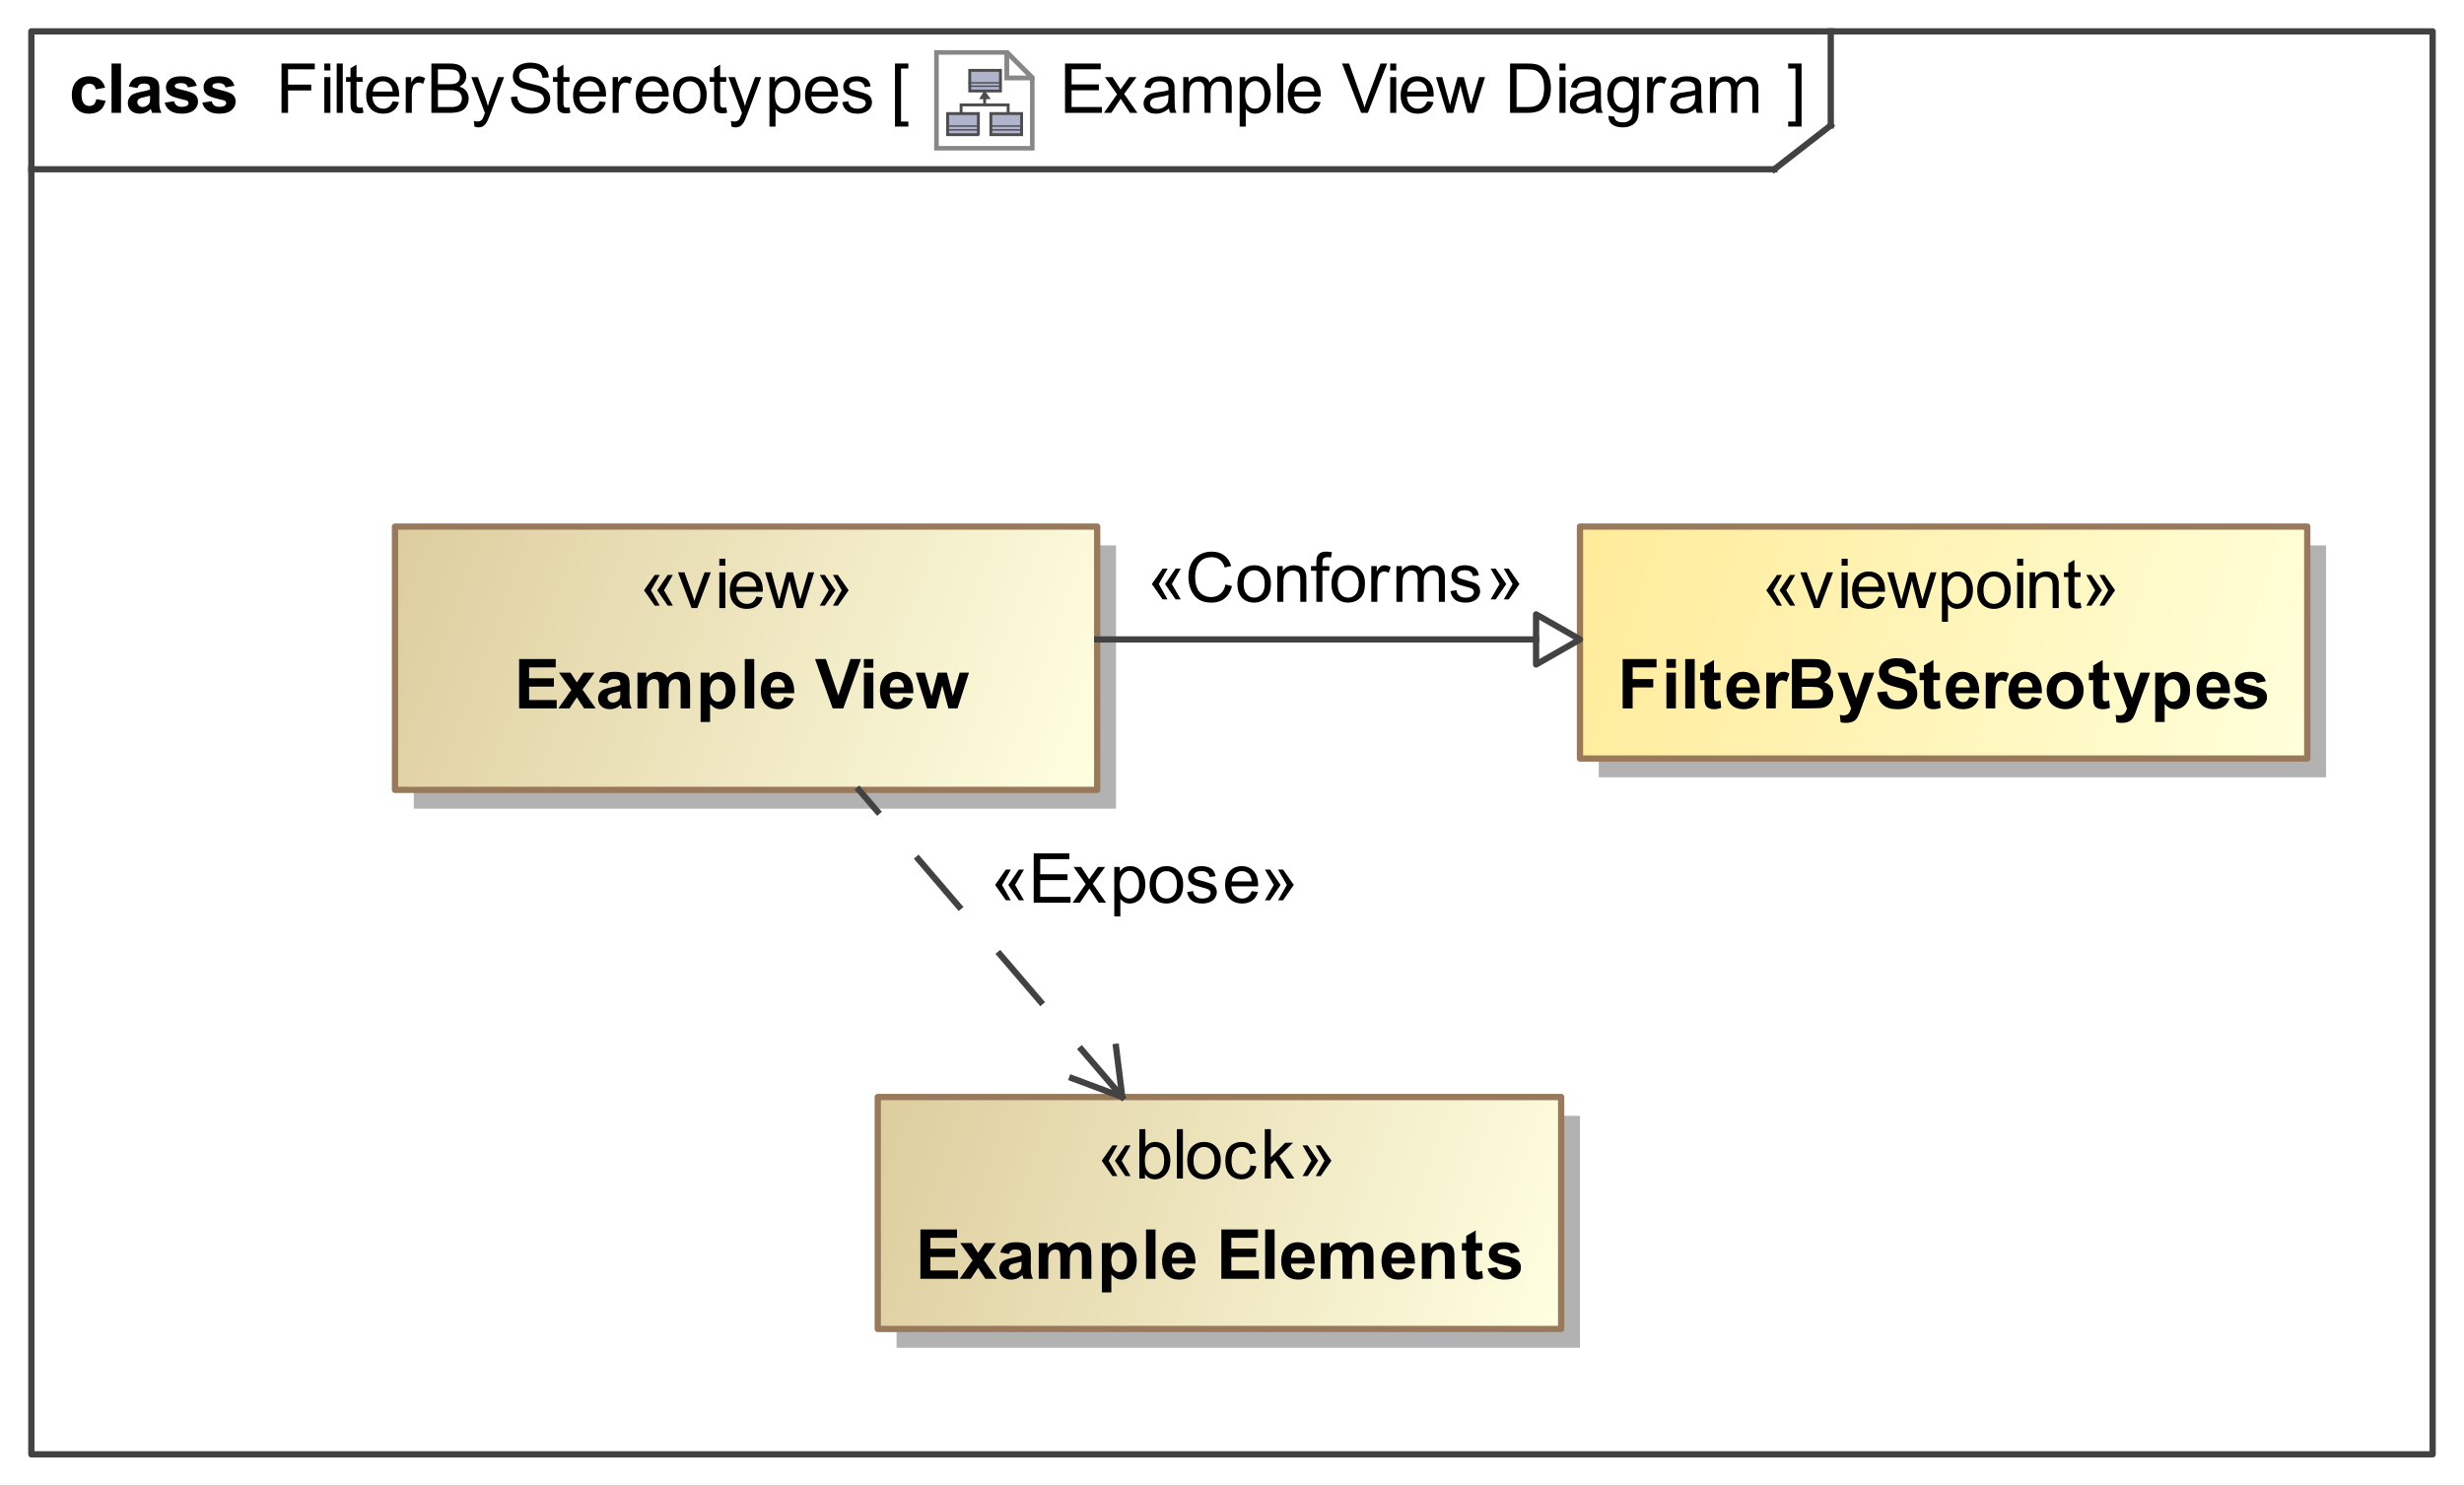<?xml version="1.0" encoding="UTF-8"?>
<!DOCTYPE svg PUBLIC '-//W3C//DTD SVG 1.0//EN'
          'http://www.w3.org/TR/2001/REC-SVG-20010904/DTD/svg10.dtd'>
<svg fill-opacity="1" xmlns:xlink="http://www.w3.org/1999/xlink" color-rendering="auto" color-interpolation="auto" text-rendering="auto" stroke="black" stroke-linecap="square" width="4.094in" stroke-miterlimit="10" shape-rendering="auto" stroke-opacity="1" fill="black" stroke-dasharray="none" font-weight="normal" stroke-width="1" viewBox="0 0 393 237" height="2.469in" xmlns="http://www.w3.org/2000/svg" font-family="&apos;Arial&apos;" font-style="normal" stroke-linejoin="miter" font-size="12" stroke-dashoffset="0" image-rendering="auto"
><rect x="0" y="0" width="393" height="237" fill="#333333" stroke="none"/><!--Generated by the Batik Graphics2D SVG Generator
 This is MagicDraw diagram.--><defs id="genericDefs"
  /><g
  ><defs id="defs1"
    ><linearGradient x1="252" gradientUnits="userSpaceOnUse" x2="368" y1="84" y2="121" id="linearGradient1" spreadMethod="pad"
      ><stop stop-opacity="1" stop-color="rgb(255,235,153)" offset="0%"
        /><stop stop-opacity="1" stop-color="rgb(255,255,218)" offset="100%"
      /></linearGradient
      ><linearGradient x1="63" gradientUnits="userSpaceOnUse" x2="175" y1="84" y2="126" id="linearGradient2" spreadMethod="pad"
      ><stop stop-opacity="1" stop-color="rgb(221,205,158)" offset="0%"
        /><stop stop-opacity="1" stop-color="rgb(255,255,225)" offset="100%"
      /></linearGradient
      ><linearGradient x1="140" gradientUnits="userSpaceOnUse" x2="249" y1="175" y2="212" id="linearGradient3" spreadMethod="pad"
      ><stop stop-opacity="1" stop-color="rgb(221,205,158)" offset="0%"
        /><stop stop-opacity="1" stop-color="rgb(255,255,225)" offset="100%"
      /></linearGradient
      ><radialGradient transform="matrix(1.0 0.0 0.04 -1.0 0.0 19.964)" gradientUnits="userSpaceOnUse" r="3.197" cx="3.434" id="gradient1" cy="2.983" color-interpolation="sRGB" fx="3.434" fy="2.983" spreadMethod="pad"
      ><stop stop-color="white" offset="0%"
        /><stop stop-color="rgb(176,179,204)" offset="100%"
      /></radialGradient
      ><radialGradient transform="matrix(1.0 0.0 0.04 -1.0 0.0 19.964)" gradientUnits="userSpaceOnUse" r="4.2" cx="2.817" id="gradient2" cy="4.165" color-interpolation="sRGB" fx="2.817" fy="4.165" spreadMethod="pad"
      ><stop stop-color="white" offset="0%"
        /><stop stop-color="rgb(229,167,106)" offset="100%"
      /></radialGradient
      ><radialGradient transform="matrix(1.0 0.0 0.04 -1.0 0.0 19.964)" gradientUnits="userSpaceOnUse" r="4.2" cx="2.953" id="gradient3" cy="3.364" color-interpolation="sRGB" fx="2.953" fy="3.364" spreadMethod="pad"
      ><stop stop-color="white" offset="0%"
        /><stop stop-color="rgb(229,167,106)" offset="100%"
      /></radialGradient
      ><radialGradient transform="matrix(1.0 0.0 0.04 -1.0 0.0 19.964)" gradientUnits="userSpaceOnUse" r="3.198" cx="12.568" id="gradient4" cy="2.983" color-interpolation="sRGB" fx="12.568" fy="2.983" spreadMethod="pad"
      ><stop stop-color="white" offset="0%"
        /><stop stop-color="rgb(176,179,204)" offset="100%"
      /></radialGradient
      ><radialGradient transform="matrix(1.0 0.0 0.04 -1.0 0.0 19.964)" gradientUnits="userSpaceOnUse" r="4.201" cx="11.95" id="gradient5" cy="4.165" color-interpolation="sRGB" fx="11.95" fy="4.165" spreadMethod="pad"
      ><stop stop-color="white" offset="0%"
        /><stop stop-color="rgb(229,167,106)" offset="100%"
      /></radialGradient
      ><radialGradient transform="matrix(1.0 0.0 0.04 -1.0 0.0 19.964)" gradientUnits="userSpaceOnUse" r="4.2" cx="12.087" id="gradient6" cy="3.364" color-interpolation="sRGB" fx="12.087" fy="3.364" spreadMethod="pad"
      ><stop stop-color="white" offset="0%"
        /><stop stop-color="rgb(229,167,106)" offset="100%"
      /></radialGradient
      ><radialGradient transform="matrix(1.0 0.0 0.04 -1.0 0.0 19.964)" gradientUnits="userSpaceOnUse" r="3.197" cx="8.029" id="gradient7" cy="12.02" color-interpolation="sRGB" fx="8.029" fy="12.02" spreadMethod="pad"
      ><stop stop-color="white" offset="0%"
        /><stop stop-color="rgb(176,179,204)" offset="100%"
      /></radialGradient
      ><radialGradient transform="matrix(1.0 0.0 0.04 -1.0 0.0 19.964)" gradientUnits="userSpaceOnUse" r="4.201" cx="7.41" id="gradient8" cy="13.165" color-interpolation="sRGB" fx="7.41" fy="13.165" spreadMethod="pad"
      ><stop stop-color="white" offset="0%"
        /><stop stop-color="rgb(229,167,106)" offset="100%"
      /></radialGradient
      ><radialGradient transform="matrix(1.0 0.0 0.04 -1.0 0.0 19.964)" gradientUnits="userSpaceOnUse" r="4.2" cx="7.549" id="gradient9" cy="12.465" color-interpolation="sRGB" fx="7.549" fy="12.465" spreadMethod="pad"
      ><stop stop-color="white" offset="0%"
        /><stop stop-color="rgb(229,167,106)" offset="100%"
      /></radialGradient
      ><clipPath clipPathUnits="userSpaceOnUse" id="clipPath1"
      ><path d="M0 0 L393 0 L393 237 L0 237 L0 0 Z"
      /></clipPath
      ><clipPath clipPathUnits="userSpaceOnUse" id="clipPath2"
      ><path d="M-194.631 -10.45 L318.725 -10.45 L318.725 299.131 L-194.631 299.131 L-194.631 -10.45 Z"
      /></clipPath
      ><clipPath clipPathUnits="userSpaceOnUse" id="clipPath3"
      ><path d="M-0 0 L-0 20.9 L20.9 20.9 L20.9 0 Z"
      /></clipPath
    ></defs
    ><g fill="white" stroke="white"
    ><rect x="0" width="393" height="237" y="0" clip-path="url(#clipPath1)" stroke="none"
    /></g
    ><g fill="rgb(66,66,66)" text-rendering="geometricPrecision" stroke-linecap="butt" stroke="rgb(66,66,66)" stroke-linejoin="round"
    ><rect fill="none" x="5" width="383" height="227" y="5" clip-path="url(#clipPath1)"
      /><line y2="27" fill="none" x1="5" clip-path="url(#clipPath1)" x2="283" y1="27"
      /><line y2="20" fill="none" x1="292" clip-path="url(#clipPath1)" x2="292" y1="5"
      /><line y2="20" fill="none" x1="283" clip-path="url(#clipPath1)" x2="292" y1="27"
    /></g
    ><g text-rendering="optimizeLegibility" font-size="11" stroke-linecap="butt" stroke-linejoin="round"
    ><path d="M169.87 18 L169.87 10.126 L175.564 10.126 L175.564 11.055 L170.912 11.055 L170.912 13.467 L175.268 13.467 L175.268 14.391 L170.912 14.391 L170.912 17.071 L175.746 17.071 L175.746 18 ZM176.081 18 L178.165 15.035 L176.236 12.296 L177.445 12.296 L178.32 13.633 Q178.567 14.015 178.718 14.273 Q178.954 13.918 179.153 13.644 L180.114 12.296 L181.269 12.296 L179.298 14.981 L181.419 18 L180.232 18 L179.061 16.227 L178.75 15.749 L177.251 18 ZM186.447 17.296 Q185.91 17.753 185.413 17.941 Q184.917 18.129 184.347 18.129 Q183.407 18.129 182.902 17.67 Q182.398 17.21 182.398 16.496 Q182.398 16.077 182.588 15.731 Q182.779 15.384 183.088 15.175 Q183.397 14.965 183.783 14.858 Q184.068 14.783 184.643 14.713 Q185.814 14.573 186.367 14.38 Q186.372 14.181 186.372 14.127 Q186.372 13.537 186.098 13.295 Q185.727 12.967 184.997 12.967 Q184.315 12.967 183.99 13.206 Q183.665 13.445 183.509 14.052 L182.564 13.923 Q182.693 13.316 182.988 12.943 Q183.284 12.57 183.842 12.368 Q184.401 12.167 185.137 12.167 Q185.867 12.167 186.324 12.339 Q186.78 12.511 186.995 12.771 Q187.21 13.032 187.296 13.429 Q187.344 13.676 187.344 14.321 L187.344 15.61 Q187.344 16.958 187.406 17.315 Q187.468 17.672 187.65 18 L186.641 18 Q186.49 17.699 186.447 17.296 ZM186.367 15.137 Q185.84 15.352 184.788 15.502 Q184.191 15.588 183.944 15.696 Q183.697 15.803 183.563 16.01 Q183.429 16.217 183.429 16.469 Q183.429 16.856 183.721 17.114 Q184.014 17.372 184.578 17.372 Q185.137 17.372 185.572 17.127 Q186.007 16.883 186.211 16.459 Q186.367 16.131 186.367 15.492 ZM188.725 18 L188.725 12.296 L189.59 12.296 L189.59 13.096 Q189.858 12.677 190.304 12.422 Q190.75 12.167 191.319 12.167 Q191.953 12.167 192.359 12.43 Q192.764 12.693 192.931 13.166 Q193.607 12.167 194.692 12.167 Q195.541 12.167 195.998 12.637 Q196.454 13.107 196.454 14.085 L196.454 18 L195.493 18 L195.493 14.407 Q195.493 13.827 195.399 13.572 Q195.305 13.316 195.058 13.161 Q194.81 13.005 194.477 13.005 Q193.876 13.005 193.478 13.405 Q193.081 13.805 193.081 14.686 L193.081 18 L192.114 18 L192.114 14.294 Q192.114 13.649 191.878 13.327 Q191.642 13.005 191.105 13.005 Q190.696 13.005 190.35 13.22 Q190.003 13.435 189.848 13.848 Q189.692 14.262 189.692 15.04 L189.692 18 ZM197.725 20.186 L197.725 12.296 L198.606 12.296 L198.606 13.037 Q198.917 12.602 199.31 12.384 Q199.702 12.167 200.26 12.167 Q200.991 12.167 201.549 12.543 Q202.108 12.919 202.393 13.604 Q202.677 14.289 202.677 15.105 Q202.677 15.98 202.363 16.681 Q202.049 17.382 201.45 17.756 Q200.851 18.129 200.19 18.129 Q199.707 18.129 199.323 17.925 Q198.939 17.721 198.692 17.409 L198.692 20.186 ZM198.601 15.18 Q198.601 16.281 199.046 16.808 Q199.492 17.334 200.126 17.334 Q200.77 17.334 201.23 16.789 Q201.689 16.244 201.689 15.1 Q201.689 14.009 201.24 13.467 Q200.792 12.924 200.169 12.924 Q199.551 12.924 199.076 13.502 Q198.601 14.079 198.601 15.18 ZM203.704 18 L203.704 10.126 L204.67 10.126 L204.67 18 ZM209.63 16.163 L210.629 16.287 Q210.393 17.162 209.753 17.645 Q209.114 18.129 208.121 18.129 Q206.869 18.129 206.136 17.358 Q205.403 16.587 205.403 15.196 Q205.403 13.757 206.144 12.962 Q206.885 12.167 208.067 12.167 Q209.211 12.167 209.936 12.946 Q210.661 13.725 210.661 15.137 Q210.661 15.223 210.656 15.395 L206.402 15.395 Q206.456 16.335 206.934 16.834 Q207.412 17.334 208.126 17.334 Q208.658 17.334 209.034 17.055 Q209.41 16.775 209.63 16.163 ZM206.456 14.6 L209.641 14.6 Q209.576 13.88 209.275 13.521 Q208.814 12.962 208.078 12.962 Q207.412 12.962 206.958 13.408 Q206.504 13.854 206.456 14.6 ZM217.099 18 L214.048 10.126 L215.176 10.126 L217.223 15.846 Q217.47 16.534 217.636 17.135 Q217.819 16.491 218.06 15.846 L220.188 10.126 L221.251 10.126 L218.168 18 ZM221.731 11.238 L221.731 10.126 L222.697 10.126 L222.697 11.238 ZM221.731 18 L221.731 12.296 L222.697 12.296 L222.697 18 ZM227.63 16.163 L228.629 16.287 Q228.393 17.162 227.753 17.645 Q227.114 18.129 226.121 18.129 Q224.869 18.129 224.136 17.358 Q223.403 16.587 223.403 15.196 Q223.403 13.757 224.144 12.962 Q224.885 12.167 226.067 12.167 Q227.211 12.167 227.936 12.946 Q228.661 13.725 228.661 15.137 Q228.661 15.223 228.656 15.395 L224.402 15.395 Q224.456 16.335 224.934 16.834 Q225.412 17.334 226.126 17.334 Q226.658 17.334 227.034 17.055 Q227.41 16.775 227.63 16.163 ZM224.456 14.6 L227.641 14.6 Q227.576 13.88 227.275 13.521 Q226.814 12.962 226.078 12.962 Q225.412 12.962 224.958 13.408 Q224.504 13.854 224.456 14.6 ZM230.778 18 L229.032 12.296 L230.031 12.296 L230.939 15.588 L231.277 16.813 Q231.299 16.722 231.573 15.637 L232.481 12.296 L233.474 12.296 L234.328 15.604 L234.613 16.695 L234.94 15.594 L235.918 12.296 L236.858 12.296 L235.075 18 L234.07 18 L233.163 14.584 L232.942 13.612 L231.788 18 ZM240.849 18 L240.849 10.126 L243.561 10.126 Q244.48 10.126 244.963 10.239 Q245.64 10.395 246.118 10.803 Q246.741 11.329 247.05 12.148 Q247.358 12.967 247.358 14.02 Q247.358 14.917 247.149 15.61 Q246.94 16.303 246.612 16.757 Q246.284 17.21 245.895 17.471 Q245.505 17.731 244.955 17.866 Q244.404 18 243.69 18 ZM241.891 17.071 L243.572 17.071 Q244.351 17.071 244.794 16.926 Q245.237 16.781 245.5 16.518 Q245.871 16.147 246.077 15.521 Q246.284 14.896 246.284 14.004 Q246.284 12.769 245.879 12.105 Q245.473 11.442 244.893 11.216 Q244.474 11.055 243.545 11.055 L241.891 11.055 ZM248.731 11.238 L248.731 10.126 L249.697 10.126 L249.697 11.238 ZM248.731 18 L248.731 12.296 L249.697 12.296 L249.697 18 ZM254.447 17.296 Q253.91 17.753 253.413 17.941 Q252.917 18.129 252.347 18.129 Q251.407 18.129 250.902 17.67 Q250.398 17.21 250.398 16.496 Q250.398 16.077 250.588 15.731 Q250.779 15.384 251.088 15.175 Q251.397 14.965 251.783 14.858 Q252.068 14.783 252.643 14.713 Q253.814 14.573 254.367 14.38 Q254.372 14.181 254.372 14.127 Q254.372 13.537 254.098 13.295 Q253.727 12.967 252.997 12.967 Q252.315 12.967 251.99 13.206 Q251.665 13.445 251.509 14.052 L250.564 13.923 Q250.693 13.316 250.988 12.943 Q251.284 12.57 251.842 12.368 Q252.401 12.167 253.137 12.167 Q253.867 12.167 254.324 12.339 Q254.78 12.511 254.995 12.771 Q255.21 13.032 255.296 13.429 Q255.344 13.676 255.344 14.321 L255.344 15.61 Q255.344 16.958 255.406 17.315 Q255.468 17.672 255.65 18 L254.641 18 Q254.49 17.699 254.447 17.296 ZM254.367 15.137 Q253.84 15.352 252.788 15.502 Q252.191 15.588 251.944 15.696 Q251.697 15.803 251.563 16.01 Q251.429 16.217 251.429 16.469 Q251.429 16.856 251.721 17.114 Q252.014 17.372 252.578 17.372 Q253.137 17.372 253.572 17.127 Q254.007 16.883 254.211 16.459 Q254.367 16.131 254.367 15.492 ZM256.548 18.473 L257.488 18.612 Q257.547 19.047 257.815 19.246 Q258.175 19.515 258.798 19.515 Q259.47 19.515 259.835 19.246 Q260.2 18.977 260.329 18.494 Q260.404 18.199 260.399 17.253 Q259.765 18 258.82 18 Q257.644 18 256.999 17.151 Q256.354 16.303 256.354 15.116 Q256.354 14.299 256.65 13.609 Q256.945 12.919 257.507 12.543 Q258.068 12.167 258.825 12.167 Q259.835 12.167 260.49 12.983 L260.49 12.296 L261.382 12.296 L261.382 17.227 Q261.382 18.559 261.111 19.114 Q260.839 19.67 260.251 19.993 Q259.663 20.315 258.804 20.315 Q257.783 20.315 257.155 19.856 Q256.526 19.396 256.548 18.473 ZM257.348 15.046 Q257.348 16.169 257.794 16.684 Q258.24 17.2 258.911 17.2 Q259.577 17.2 260.028 16.687 Q260.479 16.174 260.479 15.078 Q260.479 14.031 260.015 13.499 Q259.55 12.967 258.895 12.967 Q258.25 12.967 257.799 13.491 Q257.348 14.015 257.348 15.046 ZM262.714 18 L262.714 12.296 L263.584 12.296 L263.584 13.161 Q263.918 12.554 264.2 12.36 Q264.481 12.167 264.82 12.167 Q265.309 12.167 265.813 12.479 L265.481 13.376 Q265.126 13.166 264.772 13.166 Q264.455 13.166 264.202 13.357 Q263.95 13.547 263.842 13.886 Q263.681 14.401 263.681 15.014 L263.681 18 ZM270.447 17.296 Q269.91 17.753 269.413 17.941 Q268.916 18.129 268.347 18.129 Q267.407 18.129 266.902 17.67 Q266.397 17.21 266.397 16.496 Q266.397 16.077 266.588 15.731 Q266.779 15.384 267.088 15.175 Q267.397 14.965 267.783 14.858 Q268.068 14.783 268.643 14.713 Q269.813 14.573 270.367 14.38 Q270.372 14.181 270.372 14.127 Q270.372 13.537 270.098 13.295 Q269.728 12.967 268.997 12.967 Q268.315 12.967 267.99 13.206 Q267.665 13.445 267.509 14.052 L266.564 13.923 Q266.693 13.316 266.988 12.943 Q267.284 12.57 267.842 12.368 Q268.401 12.167 269.137 12.167 Q269.867 12.167 270.324 12.339 Q270.78 12.511 270.995 12.771 Q271.21 13.032 271.296 13.429 Q271.344 13.676 271.344 14.321 L271.344 15.61 Q271.344 16.958 271.406 17.315 Q271.468 17.672 271.65 18 L270.641 18 Q270.49 17.699 270.447 17.296 ZM270.367 15.137 Q269.84 15.352 268.788 15.502 Q268.191 15.588 267.944 15.696 Q267.697 15.803 267.563 16.01 Q267.429 16.217 267.429 16.469 Q267.429 16.856 267.721 17.114 Q268.014 17.372 268.578 17.372 Q269.137 17.372 269.572 17.127 Q270.007 16.883 270.211 16.459 Q270.367 16.131 270.367 15.492 ZM272.725 18 L272.725 12.296 L273.59 12.296 L273.59 13.096 Q273.858 12.677 274.304 12.422 Q274.75 12.167 275.319 12.167 Q275.953 12.167 276.359 12.43 Q276.764 12.693 276.931 13.166 Q277.607 12.167 278.692 12.167 Q279.541 12.167 279.998 12.637 Q280.454 13.107 280.454 14.085 L280.454 18 L279.493 18 L279.493 14.407 Q279.493 13.827 279.399 13.572 Q279.305 13.316 279.058 13.161 Q278.81 13.005 278.478 13.005 Q277.876 13.005 277.478 13.405 Q277.081 13.805 277.081 14.686 L277.081 18 L276.114 18 L276.114 14.294 Q276.114 13.649 275.878 13.327 Q275.642 13.005 275.104 13.005 Q274.696 13.005 274.35 13.22 Q274.003 13.435 273.848 13.848 Q273.692 14.262 273.692 15.04 L273.692 18 Z" stroke="none" clip-path="url(#clipPath1)"
      /><path d="M44.902 18 L44.902 10.126 L50.214 10.126 L50.214 11.055 L45.944 11.055 L45.944 13.494 L49.64 13.494 L49.64 14.423 L45.944 14.423 L45.944 18 ZM51.73 11.238 L51.73 10.126 L52.697 10.126 L52.697 11.238 ZM51.73 18 L51.73 12.296 L52.697 12.296 L52.697 18 ZM53.704 18 L53.704 10.126 L54.67 10.126 L54.67 18 ZM57.836 17.135 L57.976 17.989 Q57.567 18.075 57.245 18.075 Q56.719 18.075 56.429 17.909 Q56.139 17.742 56.02 17.471 Q55.902 17.2 55.902 16.33 L55.902 13.048 L55.193 13.048 L55.193 12.296 L55.902 12.296 L55.902 10.883 L56.864 10.303 L56.864 12.296 L57.836 12.296 L57.836 13.048 L56.864 13.048 L56.864 16.383 Q56.864 16.797 56.915 16.915 Q56.966 17.033 57.081 17.103 Q57.197 17.173 57.412 17.173 Q57.573 17.173 57.836 17.135 ZM62.63 16.163 L63.629 16.287 Q63.393 17.162 62.753 17.645 Q62.114 18.129 61.121 18.129 Q59.869 18.129 59.136 17.358 Q58.403 16.587 58.403 15.196 Q58.403 13.757 59.144 12.962 Q59.885 12.167 61.067 12.167 Q62.211 12.167 62.936 12.946 Q63.661 13.725 63.661 15.137 Q63.661 15.223 63.656 15.395 L59.402 15.395 Q59.456 16.335 59.934 16.834 Q60.412 17.334 61.126 17.334 Q61.658 17.334 62.034 17.055 Q62.41 16.775 62.63 16.163 ZM59.456 14.6 L62.641 14.6 Q62.576 13.88 62.275 13.521 Q61.813 12.962 61.078 12.962 Q60.412 12.962 59.958 13.408 Q59.504 13.854 59.456 14.6 ZM64.714 18 L64.714 12.296 L65.585 12.296 L65.585 13.161 Q65.918 12.554 66.2 12.36 Q66.481 12.167 66.82 12.167 Q67.309 12.167 67.814 12.479 L67.481 13.376 Q67.126 13.166 66.772 13.166 Q66.455 13.166 66.202 13.357 Q65.95 13.547 65.842 13.886 Q65.681 14.401 65.681 15.014 L65.681 18 ZM68.806 18 L68.806 10.126 L71.76 10.126 Q72.662 10.126 73.207 10.365 Q73.752 10.604 74.061 11.101 Q74.37 11.598 74.37 12.14 Q74.37 12.645 74.096 13.091 Q73.822 13.537 73.269 13.81 Q73.983 14.02 74.367 14.525 Q74.751 15.03 74.751 15.717 Q74.751 16.27 74.518 16.746 Q74.284 17.221 73.94 17.479 Q73.597 17.737 73.078 17.868 Q72.56 18 71.808 18 ZM69.848 13.435 L71.55 13.435 Q72.243 13.435 72.544 13.343 Q72.941 13.225 73.143 12.951 Q73.344 12.677 73.344 12.264 Q73.344 11.872 73.156 11.573 Q72.968 11.275 72.619 11.165 Q72.27 11.055 71.421 11.055 L69.848 11.055 ZM69.848 17.071 L71.808 17.071 Q72.313 17.071 72.517 17.033 Q72.877 16.969 73.119 16.818 Q73.36 16.668 73.516 16.381 Q73.672 16.093 73.672 15.717 Q73.672 15.277 73.446 14.952 Q73.221 14.627 72.821 14.495 Q72.42 14.364 71.668 14.364 L69.848 14.364 ZM75.682 20.197 L75.575 19.289 Q75.892 19.375 76.128 19.375 Q76.45 19.375 76.644 19.268 Q76.837 19.16 76.96 18.967 Q77.052 18.822 77.256 18.247 Q77.283 18.166 77.342 18.011 L75.177 12.296 L76.219 12.296 L77.406 15.599 Q77.637 16.227 77.82 16.92 Q77.986 16.254 78.217 15.621 L79.436 12.296 L80.403 12.296 L78.233 18.097 Q77.884 19.037 77.691 19.391 Q77.433 19.869 77.1 20.092 Q76.767 20.315 76.305 20.315 Q76.026 20.315 75.682 20.197 ZM81.494 15.47 L82.477 15.384 Q82.547 15.975 82.802 16.354 Q83.057 16.732 83.594 16.966 Q84.131 17.2 84.803 17.2 Q85.399 17.2 85.856 17.023 Q86.312 16.845 86.535 16.536 Q86.758 16.227 86.758 15.862 Q86.758 15.492 86.543 15.215 Q86.328 14.938 85.834 14.751 Q85.517 14.627 84.432 14.367 Q83.347 14.106 82.912 13.875 Q82.348 13.58 82.072 13.142 Q81.795 12.704 81.795 12.162 Q81.795 11.565 82.133 11.047 Q82.472 10.529 83.122 10.26 Q83.772 9.992 84.566 9.992 Q85.442 9.992 86.111 10.274 Q86.779 10.556 87.139 11.104 Q87.499 11.651 87.526 12.344 L86.527 12.419 Q86.446 11.673 85.982 11.291 Q85.517 10.91 84.609 10.91 Q83.664 10.91 83.232 11.257 Q82.799 11.603 82.799 12.092 Q82.799 12.516 83.106 12.79 Q83.406 13.064 84.677 13.351 Q85.947 13.639 86.419 13.854 Q87.107 14.17 87.435 14.656 Q87.762 15.143 87.762 15.776 Q87.762 16.405 87.402 16.961 Q87.043 17.517 86.368 17.825 Q85.694 18.134 84.851 18.134 Q83.782 18.134 83.06 17.823 Q82.337 17.511 81.927 16.886 Q81.516 16.26 81.494 15.47 ZM90.836 17.135 L90.976 17.989 Q90.567 18.075 90.245 18.075 Q89.719 18.075 89.429 17.909 Q89.139 17.742 89.02 17.471 Q88.902 17.2 88.902 16.33 L88.902 13.048 L88.193 13.048 L88.193 12.296 L88.902 12.296 L88.902 10.883 L89.864 10.303 L89.864 12.296 L90.836 12.296 L90.836 13.048 L89.864 13.048 L89.864 16.383 Q89.864 16.797 89.915 16.915 Q89.966 17.033 90.081 17.103 Q90.197 17.173 90.412 17.173 Q90.573 17.173 90.836 17.135 ZM95.63 16.163 L96.629 16.287 Q96.393 17.162 95.753 17.645 Q95.114 18.129 94.121 18.129 Q92.869 18.129 92.136 17.358 Q91.403 16.587 91.403 15.196 Q91.403 13.757 92.144 12.962 Q92.885 12.167 94.067 12.167 Q95.211 12.167 95.936 12.946 Q96.661 13.725 96.661 15.137 Q96.661 15.223 96.656 15.395 L92.402 15.395 Q92.456 16.335 92.934 16.834 Q93.412 17.334 94.126 17.334 Q94.658 17.334 95.034 17.055 Q95.41 16.775 95.63 16.163 ZM92.456 14.6 L95.641 14.6 Q95.576 13.88 95.275 13.521 Q94.814 12.962 94.078 12.962 Q93.412 12.962 92.958 13.408 Q92.504 13.854 92.456 14.6 ZM97.714 18 L97.714 12.296 L98.585 12.296 L98.585 13.161 Q98.918 12.554 99.2 12.36 Q99.481 12.167 99.82 12.167 Q100.309 12.167 100.814 12.479 L100.481 13.376 Q100.126 13.166 99.772 13.166 Q99.455 13.166 99.202 13.357 Q98.95 13.547 98.842 13.886 Q98.681 14.401 98.681 15.014 L98.681 18 ZM105.63 16.163 L106.629 16.287 Q106.393 17.162 105.753 17.645 Q105.114 18.129 104.121 18.129 Q102.869 18.129 102.136 17.358 Q101.403 16.587 101.403 15.196 Q101.403 13.757 102.144 12.962 Q102.885 12.167 104.067 12.167 Q105.211 12.167 105.936 12.946 Q106.661 13.725 106.661 15.137 Q106.661 15.223 106.656 15.395 L102.402 15.395 Q102.456 16.335 102.934 16.834 Q103.412 17.334 104.126 17.334 Q104.658 17.334 105.034 17.055 Q105.41 16.775 105.63 16.163 ZM102.456 14.6 L105.641 14.6 Q105.576 13.88 105.275 13.521 Q104.814 12.962 104.078 12.962 Q103.412 12.962 102.958 13.408 Q102.504 13.854 102.456 14.6 ZM107.365 15.148 Q107.365 13.563 108.246 12.801 Q108.982 12.167 110.04 12.167 Q111.216 12.167 111.963 12.938 Q112.71 13.709 112.71 15.067 Q112.71 16.169 112.379 16.8 Q112.049 17.431 111.418 17.78 Q110.787 18.129 110.04 18.129 Q108.842 18.129 108.104 17.361 Q107.365 16.593 107.365 15.148 ZM108.359 15.148 Q108.359 16.244 108.837 16.789 Q109.315 17.334 110.04 17.334 Q110.76 17.334 111.238 16.786 Q111.716 16.238 111.716 15.116 Q111.716 14.058 111.235 13.512 Q110.754 12.967 110.04 12.967 Q109.315 12.967 108.837 13.51 Q108.359 14.052 108.359 15.148 ZM115.836 17.135 L115.976 17.989 Q115.567 18.075 115.245 18.075 Q114.719 18.075 114.429 17.909 Q114.139 17.742 114.02 17.471 Q113.902 17.2 113.902 16.33 L113.902 13.048 L113.193 13.048 L113.193 12.296 L113.902 12.296 L113.902 10.883 L114.864 10.303 L114.864 12.296 L115.836 12.296 L115.836 13.048 L114.864 13.048 L114.864 16.383 Q114.864 16.797 114.915 16.915 Q114.966 17.033 115.081 17.103 Q115.197 17.173 115.412 17.173 Q115.573 17.173 115.836 17.135 ZM116.682 20.197 L116.575 19.289 Q116.892 19.375 117.128 19.375 Q117.45 19.375 117.644 19.268 Q117.837 19.16 117.96 18.967 Q118.052 18.822 118.256 18.247 Q118.283 18.166 118.342 18.011 L116.177 12.296 L117.219 12.296 L118.406 15.599 Q118.637 16.227 118.82 16.92 Q118.986 16.254 119.217 15.621 L120.436 12.296 L121.403 12.296 L119.233 18.097 Q118.884 19.037 118.691 19.391 Q118.433 19.869 118.1 20.092 Q117.767 20.315 117.305 20.315 Q117.026 20.315 116.682 20.197 ZM122.725 20.186 L122.725 12.296 L123.606 12.296 L123.606 13.037 Q123.918 12.602 124.31 12.384 Q124.702 12.167 125.26 12.167 Q125.991 12.167 126.549 12.543 Q127.108 12.919 127.393 13.604 Q127.677 14.289 127.677 15.105 Q127.677 15.98 127.363 16.681 Q127.049 17.382 126.45 17.756 Q125.851 18.129 125.19 18.129 Q124.707 18.129 124.323 17.925 Q123.939 17.721 123.692 17.409 L123.692 20.186 ZM123.601 15.18 Q123.601 16.281 124.046 16.808 Q124.492 17.334 125.126 17.334 Q125.77 17.334 126.23 16.789 Q126.689 16.244 126.689 15.1 Q126.689 14.009 126.24 13.467 Q125.792 12.924 125.169 12.924 Q124.551 12.924 124.076 13.502 Q123.601 14.079 123.601 15.18 ZM132.63 16.163 L133.629 16.287 Q133.393 17.162 132.753 17.645 Q132.114 18.129 131.121 18.129 Q129.869 18.129 129.136 17.358 Q128.403 16.587 128.403 15.196 Q128.403 13.757 129.144 12.962 Q129.885 12.167 131.067 12.167 Q132.211 12.167 132.936 12.946 Q133.661 13.725 133.661 15.137 Q133.661 15.223 133.656 15.395 L129.402 15.395 Q129.456 16.335 129.934 16.834 Q130.412 17.334 131.126 17.334 Q131.658 17.334 132.034 17.055 Q132.41 16.775 132.63 16.163 ZM129.456 14.6 L132.641 14.6 Q132.576 13.88 132.275 13.521 Q131.814 12.962 131.078 12.962 Q130.412 12.962 129.958 13.408 Q129.504 13.854 129.456 14.6 ZM134.338 16.297 L135.294 16.147 Q135.375 16.722 135.743 17.028 Q136.111 17.334 136.772 17.334 Q137.438 17.334 137.76 17.063 Q138.082 16.791 138.082 16.426 Q138.082 16.099 137.797 15.911 Q137.599 15.782 136.809 15.583 Q135.746 15.315 135.335 15.118 Q134.924 14.922 134.712 14.576 Q134.5 14.229 134.5 13.81 Q134.5 13.429 134.674 13.104 Q134.849 12.779 135.149 12.565 Q135.375 12.398 135.764 12.283 Q136.154 12.167 136.6 12.167 Q137.271 12.167 137.779 12.36 Q138.286 12.554 138.528 12.884 Q138.769 13.214 138.861 13.768 L137.916 13.896 Q137.851 13.456 137.542 13.209 Q137.233 12.962 136.669 12.962 Q136.003 12.962 135.719 13.182 Q135.434 13.402 135.434 13.698 Q135.434 13.886 135.552 14.036 Q135.67 14.192 135.923 14.294 Q136.068 14.348 136.777 14.541 Q137.803 14.815 138.208 14.989 Q138.614 15.164 138.845 15.497 Q139.076 15.83 139.076 16.324 Q139.076 16.808 138.794 17.235 Q138.512 17.662 137.98 17.895 Q137.448 18.129 136.777 18.129 Q135.665 18.129 135.082 17.667 Q134.5 17.205 134.338 16.297 Z" clip-path="url(#clipPath1)" stroke="none"
      /><path d="M16.763 13.982 L15.275 14.251 Q15.2 13.805 14.934 13.58 Q14.668 13.354 14.244 13.354 Q13.68 13.354 13.345 13.743 Q13.009 14.133 13.009 15.046 Q13.009 16.061 13.35 16.48 Q13.691 16.899 14.266 16.899 Q14.695 16.899 14.969 16.654 Q15.243 16.41 15.356 15.814 L16.838 16.066 Q16.607 17.087 15.952 17.608 Q15.297 18.129 14.196 18.129 Q12.944 18.129 12.2 17.339 Q11.457 16.55 11.457 15.153 Q11.457 13.741 12.203 12.954 Q12.95 12.167 14.223 12.167 Q15.265 12.167 15.88 12.616 Q16.495 13.064 16.763 13.982 ZM17.79 18 L17.79 10.126 L19.299 10.126 L19.299 18 ZM21.918 14.036 L20.548 13.789 Q20.779 12.962 21.343 12.565 Q21.907 12.167 23.019 12.167 Q24.028 12.167 24.523 12.406 Q25.017 12.645 25.218 13.013 Q25.419 13.381 25.419 14.364 L25.403 16.125 Q25.403 16.877 25.476 17.235 Q25.548 17.592 25.747 18 L24.254 18 Q24.195 17.85 24.109 17.554 Q24.071 17.42 24.055 17.377 Q23.669 17.753 23.228 17.941 Q22.788 18.129 22.288 18.129 Q21.407 18.129 20.9 17.651 Q20.392 17.173 20.392 16.442 Q20.392 15.959 20.623 15.58 Q20.854 15.202 21.27 15 Q21.686 14.799 22.471 14.648 Q23.529 14.45 23.937 14.278 L23.937 14.127 Q23.937 13.692 23.722 13.507 Q23.507 13.322 22.911 13.322 Q22.508 13.322 22.283 13.48 Q22.057 13.639 21.918 14.036 ZM23.937 15.261 Q23.647 15.357 23.019 15.492 Q22.39 15.626 22.197 15.755 Q21.901 15.964 21.901 16.287 Q21.901 16.604 22.138 16.834 Q22.374 17.065 22.739 17.065 Q23.148 17.065 23.518 16.797 Q23.792 16.593 23.878 16.297 Q23.937 16.104 23.937 15.562 ZM26.258 16.373 L27.773 16.142 Q27.869 16.582 28.165 16.81 Q28.46 17.039 28.992 17.039 Q29.577 17.039 29.873 16.824 Q30.071 16.673 30.071 16.421 Q30.071 16.249 29.964 16.136 Q29.851 16.029 29.459 15.938 Q27.633 15.535 27.144 15.202 Q26.467 14.74 26.467 13.918 Q26.467 13.177 27.053 12.672 Q27.638 12.167 28.868 12.167 Q30.039 12.167 30.608 12.548 Q31.178 12.93 31.393 13.676 L29.969 13.94 Q29.878 13.606 29.623 13.429 Q29.368 13.252 28.895 13.252 Q28.299 13.252 28.041 13.418 Q27.869 13.537 27.869 13.725 Q27.869 13.886 28.02 13.998 Q28.224 14.149 29.429 14.423 Q30.635 14.697 31.113 15.094 Q31.586 15.497 31.586 16.217 Q31.586 17.001 30.931 17.565 Q30.275 18.129 28.992 18.129 Q27.826 18.129 27.147 17.656 Q26.467 17.184 26.258 16.373 ZM32.258 16.373 L33.773 16.142 Q33.869 16.582 34.165 16.81 Q34.46 17.039 34.992 17.039 Q35.577 17.039 35.873 16.824 Q36.071 16.673 36.071 16.421 Q36.071 16.249 35.964 16.136 Q35.851 16.029 35.459 15.938 Q33.633 15.535 33.144 15.202 Q32.467 14.74 32.467 13.918 Q32.467 13.177 33.053 12.672 Q33.638 12.167 34.868 12.167 Q36.039 12.167 36.608 12.548 Q37.178 12.93 37.393 13.676 L35.969 13.94 Q35.878 13.606 35.623 13.429 Q35.368 13.252 34.895 13.252 Q34.299 13.252 34.041 13.418 Q33.869 13.537 33.869 13.725 Q33.869 13.886 34.02 13.998 Q34.224 14.149 35.429 14.423 Q36.635 14.697 37.113 15.094 Q37.586 15.497 37.586 16.217 Q37.586 17.001 36.931 17.565 Q36.275 18.129 34.992 18.129 Q33.826 18.129 33.147 17.656 Q32.467 17.184 32.258 16.373 Z" clip-path="url(#clipPath1)" stroke="none"
      /><path d="M142.747 20.186 L142.747 10.126 L144.879 10.126 L144.879 10.926 L143.713 10.926 L143.713 19.386 L144.879 19.386 L144.879 20.186 Z" clip-path="url(#clipPath1)" stroke="none"
      /><path d="M287.342 20.186 L285.209 20.186 L285.209 19.386 L286.375 19.386 L286.375 10.926 L285.209 10.926 L285.209 10.126 L287.342 10.126 Z" clip-path="url(#clipPath1)" stroke="none"
    /></g
    ><g font-size="11" stroke-linecap="butt" transform="translate(149,8) matrix(0.766,0,0,0.766,0,0)" fill="white" text-rendering="geometricPrecision" stroke-linejoin="round" stroke="white"
    ><path d="M20.45 20.45 L0.45 20.45 L0.45 0.45 L15.117 0.45 L20.45 5.783 Z" stroke="none" clip-path="url(#clipPath3)"
    /></g
    ><g font-size="11" stroke-linecap="butt" transform="translate(149,8) matrix(0.766,0,0,0.766,0,0)" fill="rgb(135,135,135)" text-rendering="geometricPrecision" stroke="rgb(135,135,135)" stroke-miterlimit="5"
    ><path fill="none" d="M20.45 20.45 L0.45 20.45 L0.45 0.45 L15.117 0.45 L20.45 5.783 Z" clip-path="url(#clipPath3)"
    /></g
    ><g font-size="11" stroke-linecap="butt" transform="matrix(0.766,0,0,0.766,149,8)" fill="url(#gradient1)" text-rendering="geometricPrecision" stroke="url(#gradient1)" stroke-miterlimit="5"
    ><path d="M9.1 17.6 L2.8 17.6 L2.8 16 L2.8 13.2 L9.2 13.2 L9.2 17.5 L9.1 17.6 Z" stroke="none" clip-path="url(#clipPath3)"
      /><path fill="none" d="M9.1 17.6 L2.8 17.6 L2.8 16 L2.8 13.2 L9.2 13.2 L9.2 17.5 L9.1 17.6 Z" stroke-width="0.6" clip-path="url(#clipPath3)" stroke="rgb(77,77,77)"
    /></g
    ><g font-size="11" stroke-linecap="butt" transform="matrix(0.766,0,0,0.766,149,8)" fill="url(#gradient2)" text-rendering="geometricPrecision" stroke="url(#gradient2)" stroke-width="0.6" stroke-miterlimit="5"
    ><path d="M9 15.8 L2.7 15.8" stroke="none" clip-path="url(#clipPath3)"
      /><path fill="none" d="M9 15.8 L2.7 15.8" stroke-width="0.3" clip-path="url(#clipPath3)" stroke="rgb(77,77,77)"
    /></g
    ><g font-size="11" stroke-linecap="butt" transform="matrix(0.766,0,0,0.766,149,8)" fill="url(#gradient3)" text-rendering="geometricPrecision" stroke="url(#gradient3)" stroke-width="0.3" stroke-miterlimit="5"
    ><path d="M9.1 16.6 L2.8 16.6" stroke="none" clip-path="url(#clipPath3)"
      /><path fill="none" d="M9.1 16.6 L2.8 16.6" clip-path="url(#clipPath3)" stroke="rgb(77,77,77)"
    /></g
    ><g font-size="11" stroke-linecap="butt" transform="matrix(0.766,0,0,0.766,149,8)" fill="url(#gradient4)" text-rendering="geometricPrecision" stroke="url(#gradient4)" stroke-width="0.3" stroke-miterlimit="5"
    ><path d="M18.2 17.6 L11.8 17.6 L11.8 16 L11.8 13.2 L18.2 13.2 L18.2 17.5 L18.2 17.6 Z" stroke="none" clip-path="url(#clipPath3)"
      /><path fill="none" d="M18.2 17.6 L11.8 17.6 L11.8 16 L11.8 13.2 L18.2 13.2 L18.2 17.5 L18.2 17.6 Z" stroke-width="0.6" clip-path="url(#clipPath3)" stroke="rgb(77,77,77)"
    /></g
    ><g font-size="11" stroke-linecap="butt" transform="matrix(0.766,0,0,0.766,149,8)" fill="url(#gradient5)" text-rendering="geometricPrecision" stroke="url(#gradient5)" stroke-width="0.6" stroke-miterlimit="5"
    ><path d="M18.1 15.8 L11.8 15.8" stroke="none" clip-path="url(#clipPath3)"
      /><path fill="none" d="M18.1 15.8 L11.8 15.8" stroke-width="0.3" clip-path="url(#clipPath3)" stroke="rgb(77,77,77)"
    /></g
    ><g font-size="11" stroke-linecap="butt" transform="matrix(0.766,0,0,0.766,149,8)" fill="url(#gradient6)" text-rendering="geometricPrecision" stroke="url(#gradient6)" stroke-width="0.3" stroke-miterlimit="5"
    ><path d="M18.3 16.6 L12 16.6" stroke="none" clip-path="url(#clipPath3)"
      /><path fill="none" d="M18.3 16.6 L12 16.6" clip-path="url(#clipPath3)" stroke="rgb(77,77,77)"
    /></g
    ><g font-size="11" stroke-linecap="butt" transform="matrix(0.766,0,0,0.766,149,8)" fill="url(#gradient7)" text-rendering="geometricPrecision" stroke="url(#gradient7)" stroke-width="0.3" stroke-miterlimit="5"
    ><path d="M13.7 8.5 L7.4 8.5 L7.4 7 L7.4 4.2 L13.8 4.2 L13.8 8.5 L13.7 8.5 Z" stroke="none" clip-path="url(#clipPath3)"
      /><path fill="none" d="M13.7 8.5 L7.4 8.5 L7.4 7 L7.4 4.2 L13.8 4.2 L13.8 8.5 L13.7 8.5 Z" stroke-width="0.6" clip-path="url(#clipPath3)" stroke="rgb(77,77,77)"
    /></g
    ><g font-size="11" stroke-linecap="butt" transform="matrix(0.766,0,0,0.766,149,8)" fill="url(#gradient8)" text-rendering="geometricPrecision" stroke="url(#gradient8)" stroke-width="0.6" stroke-miterlimit="5"
    ><path d="M13.6 6.8 L7.3 6.8" stroke="none" clip-path="url(#clipPath3)"
      /><path fill="none" d="M13.6 6.8 L7.3 6.8" stroke-width="0.3" clip-path="url(#clipPath3)" stroke="rgb(77,77,77)"
    /></g
    ><g font-size="11" stroke-linecap="butt" transform="matrix(0.766,0,0,0.766,149,8)" fill="url(#gradient9)" text-rendering="geometricPrecision" stroke="url(#gradient9)" stroke-width="0.3" stroke-miterlimit="5"
    ><path d="M13.7 7.5 L7.4 7.5" stroke="none" clip-path="url(#clipPath3)"
      /><path fill="none" d="M13.7 7.5 L7.4 7.5" clip-path="url(#clipPath3)" stroke="rgb(77,77,77)"
    /></g
    ><g font-size="11" stroke-linecap="butt" transform="matrix(0.766,0,0,0.766,149,8)" fill="rgb(77,77,77)" text-rendering="geometricPrecision" stroke="rgb(77,77,77)" stroke-width="0.6" stroke-miterlimit="5"
    ><path fill="none" d="M5.6 12.9 L5.6 11.4 L15.4 11.4 L15.4 13" clip-path="url(#clipPath3)"
    /></g
    ><g font-size="11" stroke-linecap="butt" transform="matrix(0.766,0,0,0.766,149,8)" fill="rgb(77,77,77)" text-rendering="geometricPrecision" stroke="rgb(77,77,77)" stroke-width="0.6" stroke-miterlimit="5"
    ><path fill="none" d="M10.5 11.2 L10.5 9.8" clip-path="url(#clipPath3)"
    /></g
    ><g font-size="11" stroke-linecap="butt" transform="matrix(0.766,0,0,0.766,149,8)" fill="rgb(77,77,77)" text-rendering="geometricPrecision" stroke="rgb(77,77,77)" stroke-width="0.6" stroke-miterlimit="5"
    ><path d="M9.9 9.9 L11.2 9.9 L10.5 8.9 L9.9 9.9 Z" stroke="none" clip-path="url(#clipPath3)"
      /><path fill="none" d="M9.9 9.9 L11.2 9.9 L10.5 8.9 L9.9 9.9 Z" clip-path="url(#clipPath3)"
    /></g
    ><g font-size="11" stroke-linecap="butt" transform="matrix(0.766,0,0,0.766,149,8)" fill="white" text-rendering="geometricPrecision" stroke="white" stroke-width="0.6" stroke-miterlimit="5"
    ><path d="M15.117 5.783 L20.45 5.783 L15.117 0.45 Z" stroke="none" clip-path="url(#clipPath3)"
      /><path fill="none" d="M15.117 5.783 L20.45 5.783 L15.117 0.45 Z" stroke-width="1" clip-path="url(#clipPath3)" stroke="rgb(135,135,135)"
    /></g
    ><g fill="rgb(178,178,178)" text-rendering="geometricPrecision" font-size="11" stroke-linecap="butt" stroke="rgb(178,178,178)" stroke-linejoin="round"
    ><rect x="255" width="116" height="37" y="87" clip-path="url(#clipPath1)" stroke="none"
    /></g
    ><g fill="url(#linearGradient1)" text-rendering="geometricPrecision" font-size="11" stroke-linecap="butt" stroke="url(#linearGradient1)" stroke-linejoin="round"
    ><rect x="252" width="116" height="37" y="84" clip-path="url(#clipPath1)" stroke="none"
      /><rect x="252" y="84" clip-path="url(#clipPath1)" fill="none" width="116" height="37" stroke="rgb(153,121,92)"
    /></g
    ><g text-rendering="optimizeLegibility" font-size="11" font-weight="bold" stroke-linecap="butt" stroke-linejoin="round"
    ><path d="M258.811 113 L258.811 105.126 L264.209 105.126 L264.209 106.458 L260.401 106.458 L260.401 108.322 L263.688 108.322 L263.688 109.654 L260.401 109.654 L260.401 113 ZM265.79 106.522 L265.79 105.126 L267.299 105.126 L267.299 106.522 ZM265.79 113 L265.79 107.296 L267.299 107.296 L267.299 113 ZM268.79 113 L268.79 105.126 L270.299 105.126 L270.299 113 ZM274.405 107.296 L274.405 108.499 L273.374 108.499 L273.374 110.798 Q273.374 111.496 273.404 111.612 Q273.433 111.727 273.538 111.802 Q273.643 111.877 273.793 111.877 Q274.002 111.877 274.4 111.732 L274.529 112.903 Q274.002 113.129 273.336 113.129 Q272.928 113.129 272.601 112.992 Q272.273 112.855 272.12 112.638 Q271.967 112.42 271.908 112.049 Q271.859 111.786 271.859 110.986 L271.859 108.499 L271.166 108.499 L271.166 107.296 L271.859 107.296 L271.859 106.163 L273.374 105.282 L273.374 107.296 ZM279.093 111.185 L280.597 111.437 Q280.307 112.264 279.681 112.697 Q279.055 113.129 278.115 113.129 Q276.627 113.129 275.913 112.157 Q275.349 111.378 275.349 110.191 Q275.349 108.773 276.09 107.97 Q276.832 107.167 277.965 107.167 Q279.238 107.167 279.974 108.008 Q280.709 108.848 280.677 110.583 L276.896 110.583 Q276.912 111.254 277.261 111.628 Q277.61 112.001 278.131 112.001 Q278.486 112.001 278.728 111.808 Q278.969 111.614 279.093 111.185 ZM279.179 109.659 Q279.163 109.004 278.84 108.663 Q278.518 108.322 278.056 108.322 Q277.562 108.322 277.24 108.682 Q276.918 109.041 276.923 109.659 ZM283.234 113 L281.725 113 L281.725 107.296 L283.127 107.296 L283.127 108.107 Q283.487 107.532 283.774 107.35 Q284.062 107.167 284.427 107.167 Q284.942 107.167 285.42 107.452 L284.953 108.768 Q284.572 108.52 284.244 108.52 Q283.927 108.52 283.707 108.695 Q283.487 108.87 283.361 109.326 Q283.234 109.783 283.234 111.238 ZM285.806 105.126 L288.953 105.126 Q289.888 105.126 290.347 105.204 Q290.806 105.282 291.169 105.529 Q291.531 105.776 291.773 106.187 Q292.015 106.598 292.015 107.108 Q292.015 107.661 291.717 108.123 Q291.418 108.585 290.908 108.816 Q291.628 109.025 292.015 109.53 Q292.401 110.035 292.401 110.717 Q292.401 111.254 292.152 111.762 Q291.902 112.269 291.469 112.573 Q291.037 112.876 290.403 112.946 Q290.006 112.989 288.486 113 L285.806 113 ZM287.396 106.436 L287.396 108.257 L288.438 108.257 Q289.367 108.257 289.592 108.231 Q290 108.182 290.234 107.948 Q290.468 107.715 290.468 107.334 Q290.468 106.968 290.266 106.74 Q290.065 106.512 289.668 106.463 Q289.431 106.436 288.309 106.436 ZM287.396 109.568 L287.396 111.673 L288.867 111.673 Q289.727 111.673 289.957 111.625 Q290.312 111.561 290.535 111.311 Q290.758 111.061 290.758 110.642 Q290.758 110.288 290.586 110.04 Q290.414 109.793 290.089 109.681 Q289.764 109.568 288.679 109.568 ZM293.075 107.296 L294.681 107.296 L296.045 111.346 L297.377 107.296 L298.94 107.296 L296.926 112.785 L296.566 113.779 Q296.368 114.278 296.188 114.541 Q296.008 114.805 295.774 114.969 Q295.541 115.132 295.2 115.224 Q294.858 115.315 294.429 115.315 Q293.994 115.315 293.575 115.224 L293.44 114.042 Q293.795 114.112 294.08 114.112 Q294.606 114.112 294.858 113.803 Q295.111 113.494 295.245 113.016 ZM299.397 110.438 L300.944 110.288 Q301.084 111.066 301.511 111.432 Q301.938 111.797 302.663 111.797 Q303.431 111.797 303.821 111.472 Q304.21 111.147 304.21 110.712 Q304.21 110.433 304.046 110.237 Q303.882 110.04 303.474 109.895 Q303.195 109.799 302.201 109.552 Q300.923 109.235 300.407 108.773 Q299.682 108.123 299.682 107.189 Q299.682 106.587 300.023 106.063 Q300.364 105.54 301.006 105.266 Q301.648 104.992 302.556 104.992 Q304.038 104.992 304.787 105.642 Q305.537 106.291 305.574 107.376 L303.984 107.446 Q303.882 106.839 303.547 106.573 Q303.211 106.308 302.54 106.308 Q301.847 106.308 301.455 106.592 Q301.202 106.775 301.202 107.081 Q301.202 107.36 301.438 107.559 Q301.739 107.811 302.899 108.085 Q304.06 108.359 304.615 108.652 Q305.171 108.945 305.486 109.452 Q305.8 109.96 305.8 110.707 Q305.8 111.383 305.424 111.974 Q305.048 112.565 304.36 112.852 Q303.673 113.14 302.647 113.14 Q301.154 113.14 300.353 112.45 Q299.553 111.759 299.397 110.438 ZM309.405 107.296 L309.405 108.499 L308.374 108.499 L308.374 110.798 Q308.374 111.496 308.404 111.612 Q308.433 111.727 308.538 111.802 Q308.643 111.877 308.793 111.877 Q309.002 111.877 309.4 111.732 L309.529 112.903 Q309.002 113.129 308.336 113.129 Q307.928 113.129 307.601 112.992 Q307.273 112.855 307.12 112.638 Q306.967 112.42 306.908 112.049 Q306.859 111.786 306.859 110.986 L306.859 108.499 L306.166 108.499 L306.166 107.296 L306.859 107.296 L306.859 106.163 L308.374 105.282 L308.374 107.296 ZM314.093 111.185 L315.597 111.437 Q315.307 112.264 314.681 112.697 Q314.055 113.129 313.115 113.129 Q311.627 113.129 310.913 112.157 Q310.349 111.378 310.349 110.191 Q310.349 108.773 311.09 107.97 Q311.832 107.167 312.965 107.167 Q314.238 107.167 314.974 108.008 Q315.709 108.848 315.677 110.583 L311.896 110.583 Q311.912 111.254 312.261 111.628 Q312.61 112.001 313.131 112.001 Q313.486 112.001 313.728 111.808 Q313.969 111.614 314.093 111.185 ZM314.179 109.659 Q314.163 109.004 313.84 108.663 Q313.518 108.322 313.056 108.322 Q312.562 108.322 312.24 108.682 Q311.918 109.041 311.923 109.659 ZM318.234 113 L316.725 113 L316.725 107.296 L318.127 107.296 L318.127 108.107 Q318.487 107.532 318.774 107.35 Q319.062 107.167 319.427 107.167 Q319.942 107.167 320.42 107.452 L319.953 108.768 Q319.572 108.52 319.244 108.52 Q318.927 108.52 318.707 108.695 Q318.487 108.87 318.361 109.326 Q318.234 109.783 318.234 111.238 ZM324.093 111.185 L325.597 111.437 Q325.307 112.264 324.681 112.697 Q324.055 113.129 323.115 113.129 Q321.627 113.129 320.913 112.157 Q320.349 111.378 320.349 110.191 Q320.349 108.773 321.09 107.97 Q321.832 107.167 322.965 107.167 Q324.238 107.167 324.974 108.008 Q325.709 108.848 325.677 110.583 L321.896 110.583 Q321.912 111.254 322.261 111.628 Q322.61 112.001 323.131 112.001 Q323.486 112.001 323.728 111.808 Q323.969 111.614 324.093 111.185 ZM324.179 109.659 Q324.163 109.004 323.84 108.663 Q323.518 108.322 323.056 108.322 Q322.562 108.322 322.24 108.682 Q321.918 109.041 321.923 109.659 ZM326.44 110.067 Q326.44 109.315 326.811 108.612 Q327.182 107.908 327.861 107.538 Q328.541 107.167 329.378 107.167 Q330.673 107.167 331.5 108.008 Q332.327 108.848 332.327 110.132 Q332.327 111.426 331.492 112.278 Q330.657 113.129 329.389 113.129 Q328.605 113.129 327.893 112.774 Q327.182 112.42 326.811 111.735 Q326.44 111.05 326.44 110.067 ZM327.987 110.148 Q327.987 110.997 328.39 111.448 Q328.793 111.899 329.384 111.899 Q329.975 111.899 330.375 111.448 Q330.775 110.997 330.775 110.137 Q330.775 109.299 330.375 108.848 Q329.975 108.397 329.384 108.397 Q328.793 108.397 328.39 108.848 Q327.987 109.299 327.987 110.148 ZM336.405 107.296 L336.405 108.499 L335.374 108.499 L335.374 110.798 Q335.374 111.496 335.404 111.612 Q335.433 111.727 335.538 111.802 Q335.643 111.877 335.793 111.877 Q336.002 111.877 336.4 111.732 L336.529 112.903 Q336.002 113.129 335.336 113.129 Q334.928 113.129 334.601 112.992 Q334.273 112.855 334.12 112.638 Q333.967 112.42 333.908 112.049 Q333.859 111.786 333.859 110.986 L333.859 108.499 L333.166 108.499 L333.166 107.296 L333.859 107.296 L333.859 106.163 L335.374 105.282 L335.374 107.296 ZM337.075 107.296 L338.681 107.296 L340.045 111.346 L341.377 107.296 L342.94 107.296 L340.926 112.785 L340.566 113.779 Q340.368 114.278 340.188 114.541 Q340.008 114.805 339.774 114.969 Q339.541 115.132 339.2 115.224 Q338.858 115.315 338.429 115.315 Q337.994 115.315 337.575 115.224 L337.44 114.042 Q337.795 114.112 338.08 114.112 Q338.606 114.112 338.858 113.803 Q339.111 113.494 339.245 113.016 ZM343.747 107.296 L345.154 107.296 L345.154 108.134 Q345.428 107.704 345.895 107.436 Q346.362 107.167 346.932 107.167 Q347.925 107.167 348.618 107.946 Q349.311 108.725 349.311 110.116 Q349.311 111.544 348.613 112.337 Q347.915 113.129 346.921 113.129 Q346.448 113.129 346.064 112.941 Q345.68 112.753 345.256 112.296 L345.256 115.17 L343.747 115.17 ZM345.24 110.051 Q345.24 111.013 345.621 111.472 Q346.002 111.931 346.55 111.931 Q347.077 111.931 347.426 111.51 Q347.775 111.088 347.775 110.126 Q347.775 109.23 347.415 108.794 Q347.055 108.359 346.523 108.359 Q345.97 108.359 345.605 108.786 Q345.24 109.213 345.24 110.051 ZM354.093 111.185 L355.597 111.437 Q355.307 112.264 354.681 112.697 Q354.055 113.129 353.115 113.129 Q351.627 113.129 350.913 112.157 Q350.349 111.378 350.349 110.191 Q350.349 108.773 351.09 107.97 Q351.832 107.167 352.965 107.167 Q354.238 107.167 354.974 108.008 Q355.709 108.848 355.677 110.583 L351.896 110.583 Q351.912 111.254 352.261 111.628 Q352.61 112.001 353.131 112.001 Q353.486 112.001 353.728 111.808 Q353.969 111.614 354.093 111.185 ZM354.179 109.659 Q354.163 109.004 353.84 108.663 Q353.518 108.322 353.056 108.322 Q352.562 108.322 352.24 108.682 Q351.918 109.041 351.923 109.659 ZM356.258 111.373 L357.772 111.142 Q357.869 111.582 358.165 111.81 Q358.46 112.039 358.992 112.039 Q359.577 112.039 359.873 111.824 Q360.071 111.673 360.071 111.421 Q360.071 111.249 359.964 111.136 Q359.851 111.029 359.459 110.938 Q357.633 110.535 357.144 110.202 Q356.467 109.74 356.467 108.918 Q356.467 108.177 357.053 107.672 Q357.638 107.167 358.868 107.167 Q360.039 107.167 360.608 107.548 Q361.178 107.93 361.393 108.676 L359.969 108.939 Q359.878 108.606 359.623 108.429 Q359.368 108.252 358.895 108.252 Q358.299 108.252 358.041 108.418 Q357.869 108.537 357.869 108.725 Q357.869 108.886 358.019 108.999 Q358.224 109.149 359.429 109.423 Q360.635 109.697 361.113 110.094 Q361.586 110.497 361.586 111.217 Q361.586 112.001 360.931 112.565 Q360.275 113.129 358.992 113.129 Q357.826 113.129 357.147 112.656 Q356.467 112.184 356.258 111.373 Z" stroke="none" clip-path="url(#clipPath1)"
      /><path d="M282.826 94.164 L284.217 96.613 L283.433 96.613 L281.72 94.164 L283.433 91.715 L284.228 91.715 ZM284.905 94.164 L286.323 96.613 L285.506 96.613 L283.825 94.164 L285.506 91.715 L286.323 91.715 ZM289.31 97 L287.14 91.296 L288.16 91.296 L289.385 94.712 Q289.584 95.265 289.75 95.861 Q289.879 95.41 290.11 94.776 L291.377 91.296 L292.371 91.296 L290.212 97 ZM293.731 90.238 L293.731 89.126 L294.697 89.126 L294.697 90.238 ZM293.731 97 L293.731 91.296 L294.697 91.296 L294.697 97 ZM299.63 95.163 L300.629 95.287 Q300.393 96.162 299.753 96.645 Q299.114 97.129 298.121 97.129 Q296.869 97.129 296.136 96.358 Q295.403 95.587 295.403 94.196 Q295.403 92.757 296.144 91.962 Q296.885 91.167 298.067 91.167 Q299.211 91.167 299.936 91.946 Q300.661 92.725 300.661 94.137 Q300.661 94.223 300.656 94.395 L296.402 94.395 Q296.456 95.335 296.934 95.835 Q297.412 96.334 298.126 96.334 Q298.658 96.334 299.034 96.055 Q299.41 95.775 299.63 95.163 ZM296.456 93.6 L299.641 93.6 Q299.576 92.88 299.275 92.52 Q298.813 91.962 298.078 91.962 Q297.412 91.962 296.958 92.408 Q296.504 92.853 296.456 93.6 ZM302.778 97 L301.032 91.296 L302.031 91.296 L302.939 94.588 L303.277 95.813 Q303.299 95.722 303.573 94.637 L304.481 91.296 L305.474 91.296 L306.328 94.605 L306.613 95.695 L306.94 94.594 L307.918 91.296 L308.858 91.296 L307.075 97 L306.07 97 L305.163 93.584 L304.942 92.612 L303.788 97 ZM309.725 99.186 L309.725 91.296 L310.606 91.296 L310.606 92.037 Q310.918 91.602 311.31 91.385 Q311.702 91.167 312.26 91.167 Q312.991 91.167 313.549 91.543 Q314.108 91.919 314.393 92.604 Q314.677 93.289 314.677 94.105 Q314.677 94.981 314.363 95.681 Q314.049 96.382 313.45 96.756 Q312.851 97.129 312.19 97.129 Q311.707 97.129 311.323 96.925 Q310.939 96.721 310.692 96.409 L310.692 99.186 ZM310.601 94.18 Q310.601 95.281 311.046 95.808 Q311.492 96.334 312.126 96.334 Q312.771 96.334 313.23 95.789 Q313.689 95.244 313.689 94.1 Q313.689 93.009 313.24 92.467 Q312.792 91.924 312.169 91.924 Q311.551 91.924 311.076 92.502 Q310.601 93.079 310.601 94.18 ZM315.365 94.148 Q315.365 92.564 316.246 91.801 Q316.982 91.167 318.04 91.167 Q319.216 91.167 319.963 91.938 Q320.709 92.709 320.709 94.067 Q320.709 95.168 320.379 95.8 Q320.049 96.431 319.418 96.78 Q318.787 97.129 318.04 97.129 Q316.842 97.129 316.104 96.361 Q315.365 95.593 315.365 94.148 ZM316.359 94.148 Q316.359 95.244 316.837 95.789 Q317.315 96.334 318.04 96.334 Q318.76 96.334 319.238 95.786 Q319.716 95.238 319.716 94.116 Q319.716 93.058 319.235 92.513 Q318.754 91.967 318.04 91.967 Q317.315 91.967 316.837 92.51 Q316.359 93.052 316.359 94.148 ZM321.731 90.238 L321.731 89.126 L322.697 89.126 L322.697 90.238 ZM321.731 97 L321.731 91.296 L322.697 91.296 L322.697 97 ZM323.725 97 L323.725 91.296 L324.595 91.296 L324.595 92.107 Q325.224 91.167 326.411 91.167 Q326.926 91.167 327.359 91.352 Q327.791 91.538 328.006 91.838 Q328.221 92.139 328.307 92.553 Q328.36 92.821 328.36 93.493 L328.36 97 L327.394 97 L327.394 93.53 Q327.394 92.939 327.281 92.647 Q327.168 92.354 326.881 92.179 Q326.593 92.005 326.207 92.005 Q325.589 92.005 325.14 92.397 Q324.692 92.789 324.692 93.885 L324.692 97 ZM331.836 96.135 L331.976 96.989 Q331.567 97.075 331.245 97.075 Q330.719 97.075 330.429 96.909 Q330.139 96.742 330.021 96.471 Q329.902 96.2 329.902 95.33 L329.902 92.048 L329.193 92.048 L329.193 91.296 L329.902 91.296 L329.902 89.883 L330.864 89.303 L330.864 91.296 L331.836 91.296 L331.836 92.048 L330.864 92.048 L330.864 95.383 Q330.864 95.797 330.915 95.915 Q330.966 96.033 331.081 96.103 Q331.197 96.173 331.412 96.173 Q331.573 96.173 331.836 96.135 ZM336.248 94.164 L334.847 91.715 L335.642 91.715 L337.355 94.164 L335.642 96.613 L334.852 96.613 ZM334.17 94.164 L332.752 91.715 L333.563 91.715 L335.25 94.164 L333.563 96.613 L332.752 96.613 Z" clip-path="url(#clipPath1)" stroke="none"
    /></g
    ><g fill="rgb(178,178,178)" text-rendering="geometricPrecision" font-size="11" stroke-linecap="butt" stroke="rgb(178,178,178)" stroke-linejoin="round"
    ><rect x="66" width="112" height="42" y="87" clip-path="url(#clipPath1)" stroke="none"
      /><rect x="63" y="84" clip-path="url(#clipPath1)" fill="url(#linearGradient2)" width="112" height="42" stroke="none"
      /><rect x="63" y="84" clip-path="url(#clipPath1)" fill="none" width="112" height="42" stroke="rgb(153,121,92)"
      /><path fill="black" text-rendering="optimizeLegibility" d="M103.826 94.164 L105.217 96.613 L104.433 96.613 L102.72 94.164 L104.433 91.715 L105.228 91.715 ZM105.905 94.164 L107.323 96.613 L106.506 96.613 L104.825 94.164 L106.506 91.715 L107.323 91.715 ZM110.31 97 L108.14 91.296 L109.16 91.296 L110.385 94.712 Q110.584 95.265 110.75 95.861 Q110.879 95.41 111.11 94.776 L112.377 91.296 L113.371 91.296 L111.212 97 ZM114.731 90.238 L114.731 89.126 L115.697 89.126 L115.697 90.238 ZM114.731 97 L114.731 91.296 L115.697 91.296 L115.697 97 ZM120.63 95.163 L121.629 95.287 Q121.393 96.162 120.753 96.645 Q120.114 97.129 119.121 97.129 Q117.869 97.129 117.136 96.358 Q116.403 95.587 116.403 94.196 Q116.403 92.757 117.144 91.962 Q117.885 91.167 119.067 91.167 Q120.211 91.167 120.936 91.946 Q121.661 92.725 121.661 94.137 Q121.661 94.223 121.656 94.395 L117.402 94.395 Q117.456 95.335 117.934 95.835 Q118.412 96.334 119.126 96.334 Q119.658 96.334 120.034 96.055 Q120.41 95.775 120.63 95.163 ZM117.456 93.6 L120.641 93.6 Q120.576 92.88 120.275 92.52 Q119.814 91.962 119.078 91.962 Q118.412 91.962 117.958 92.408 Q117.504 92.853 117.456 93.6 ZM123.778 97 L122.032 91.296 L123.031 91.296 L123.939 94.588 L124.277 95.813 Q124.299 95.722 124.573 94.637 L125.481 91.296 L126.474 91.296 L127.328 94.605 L127.613 95.695 L127.94 94.594 L128.918 91.296 L129.858 91.296 L128.075 97 L127.07 97 L126.163 93.584 L125.942 92.612 L124.788 97 ZM134.249 94.164 L132.847 91.715 L133.642 91.715 L135.355 94.164 L133.642 96.613 L132.852 96.613 ZM132.17 94.164 L130.752 91.715 L131.563 91.715 L133.25 94.164 L131.563 96.613 L130.752 96.613 Z" clip-path="url(#clipPath1)" stroke="none"
    /></g
    ><g text-rendering="optimizeLegibility" font-size="11" font-weight="bold" stroke-linecap="butt" stroke-linejoin="round"
    ><path d="M82.8 113 L82.8 105.126 L88.639 105.126 L88.639 106.458 L84.39 106.458 L84.39 108.204 L88.343 108.204 L88.343 109.53 L84.39 109.53 L84.39 111.673 L88.789 111.673 L88.789 113 ZM89.064 113 L91.122 110.062 L89.15 107.296 L90.993 107.296 L92.002 108.864 L93.066 107.296 L94.838 107.296 L92.905 109.998 L95.016 113 L93.163 113 L92.002 111.233 L90.832 113 ZM96.918 109.036 L95.548 108.789 Q95.779 107.962 96.343 107.564 Q96.907 107.167 98.019 107.167 Q99.028 107.167 99.522 107.406 Q100.017 107.645 100.218 108.013 Q100.419 108.381 100.419 109.364 L100.403 111.126 Q100.403 111.877 100.476 112.235 Q100.548 112.592 100.747 113 L99.254 113 Q99.195 112.85 99.109 112.554 Q99.071 112.42 99.055 112.377 Q98.668 112.753 98.228 112.941 Q97.788 113.129 97.288 113.129 Q96.407 113.129 95.9 112.651 Q95.392 112.173 95.392 111.442 Q95.392 110.959 95.623 110.58 Q95.854 110.202 96.27 110 Q96.686 109.799 97.471 109.648 Q98.529 109.45 98.937 109.278 L98.937 109.127 Q98.937 108.692 98.722 108.507 Q98.507 108.322 97.911 108.322 Q97.508 108.322 97.283 108.48 Q97.057 108.639 96.918 109.036 ZM98.937 110.261 Q98.647 110.357 98.019 110.492 Q97.39 110.626 97.197 110.755 Q96.901 110.964 96.901 111.287 Q96.901 111.603 97.138 111.835 Q97.374 112.065 97.739 112.065 Q98.147 112.065 98.518 111.797 Q98.792 111.593 98.878 111.297 Q98.937 111.104 98.937 110.561 ZM101.677 107.296 L103.068 107.296 L103.068 108.075 Q103.814 107.167 104.846 107.167 Q105.394 107.167 105.796 107.393 Q106.199 107.618 106.457 108.075 Q106.833 107.618 107.268 107.393 Q107.703 107.167 108.197 107.167 Q108.826 107.167 109.261 107.422 Q109.696 107.677 109.911 108.171 Q110.066 108.537 110.066 109.353 L110.066 113 L108.557 113 L108.557 109.74 Q108.557 108.891 108.401 108.644 Q108.192 108.322 107.757 108.322 Q107.44 108.322 107.161 108.515 Q106.881 108.709 106.758 109.082 Q106.634 109.455 106.634 110.261 L106.634 113 L105.125 113 L105.125 109.874 Q105.125 109.041 105.044 108.8 Q104.964 108.558 104.795 108.44 Q104.626 108.322 104.335 108.322 Q103.986 108.322 103.707 108.51 Q103.428 108.698 103.307 109.052 Q103.186 109.407 103.186 110.228 L103.186 113 L101.677 113 ZM111.747 107.296 L113.154 107.296 L113.154 108.134 Q113.428 107.704 113.895 107.436 Q114.362 107.167 114.932 107.167 Q115.925 107.167 116.618 107.946 Q117.311 108.725 117.311 110.116 Q117.311 111.544 116.613 112.337 Q115.915 113.129 114.921 113.129 Q114.448 113.129 114.064 112.941 Q113.68 112.753 113.256 112.296 L113.256 115.17 L111.747 115.17 ZM113.24 110.051 Q113.24 111.013 113.621 111.472 Q114.002 111.931 114.55 111.931 Q115.077 111.931 115.426 111.51 Q115.775 111.088 115.775 110.126 Q115.775 109.23 115.415 108.794 Q115.055 108.359 114.523 108.359 Q113.97 108.359 113.605 108.786 Q113.24 109.213 113.24 110.051 ZM118.79 113 L118.79 105.126 L120.299 105.126 L120.299 113 ZM125.093 111.185 L126.597 111.437 Q126.307 112.264 125.681 112.697 Q125.055 113.129 124.115 113.129 Q122.627 113.129 121.913 112.157 Q121.349 111.378 121.349 110.191 Q121.349 108.773 122.09 107.97 Q122.832 107.167 123.965 107.167 Q125.238 107.167 125.974 108.008 Q126.71 108.848 126.677 110.583 L122.896 110.583 Q122.912 111.254 123.261 111.628 Q123.61 112.001 124.131 112.001 Q124.486 112.001 124.728 111.808 Q124.969 111.614 125.093 111.185 ZM125.179 109.659 Q125.163 109.004 124.84 108.663 Q124.518 108.322 124.056 108.322 Q123.562 108.322 123.24 108.682 Q122.918 109.041 122.923 109.659 ZM132.809 113 L129.995 105.126 L131.719 105.126 L133.711 110.954 L135.64 105.126 L137.326 105.126 L134.506 113 ZM137.79 106.522 L137.79 105.126 L139.299 105.126 L139.299 106.522 ZM137.79 113 L137.79 107.296 L139.299 107.296 L139.299 113 ZM144.093 111.185 L145.597 111.437 Q145.307 112.264 144.681 112.697 Q144.055 113.129 143.115 113.129 Q141.627 113.129 140.913 112.157 Q140.349 111.378 140.349 110.191 Q140.349 108.773 141.09 107.97 Q141.832 107.167 142.965 107.167 Q144.238 107.167 144.974 108.008 Q145.709 108.848 145.677 110.583 L141.896 110.583 Q141.912 111.254 142.261 111.628 Q142.61 112.001 143.131 112.001 Q143.486 112.001 143.727 111.808 Q143.969 111.614 144.093 111.185 ZM144.179 109.659 Q144.163 109.004 143.84 108.663 Q143.518 108.322 143.056 108.322 Q142.562 108.322 142.24 108.682 Q141.917 109.041 141.923 109.659 ZM147.853 113 L146.048 107.296 L147.515 107.296 L148.583 111.034 L149.566 107.296 L151.022 107.296 L151.973 111.034 L153.063 107.296 L154.551 107.296 L152.719 113 L151.269 113 L150.286 109.332 L149.319 113 Z" stroke="none" clip-path="url(#clipPath1)"
      /><rect x="143" y="178" clip-path="url(#clipPath1)" fill="rgb(178,178,178)" width="109" text-rendering="geometricPrecision" height="37" stroke="none"
      /><rect x="140" y="175" clip-path="url(#clipPath1)" fill="url(#linearGradient3)" width="109" text-rendering="geometricPrecision" height="37" stroke="none"
      /><rect x="140" y="175" clip-path="url(#clipPath1)" fill="none" width="109" text-rendering="geometricPrecision" height="37" stroke="rgb(153,121,92)"
      /><path d="M146.8 204 L146.8 196.126 L152.639 196.126 L152.639 197.458 L148.39 197.458 L148.39 199.204 L152.343 199.204 L152.343 200.53 L148.39 200.53 L148.39 202.673 L152.789 202.673 L152.789 204 ZM153.065 204 L155.122 201.062 L153.15 198.296 L154.993 198.296 L156.002 199.864 L157.066 198.296 L158.838 198.296 L156.905 200.998 L159.016 204 L157.163 204 L156.002 202.233 L154.832 204 ZM160.917 200.036 L159.548 199.789 Q159.779 198.962 160.343 198.565 Q160.907 198.167 162.019 198.167 Q163.028 198.167 163.523 198.406 Q164.017 198.645 164.218 199.013 Q164.419 199.381 164.419 200.364 L164.403 202.125 Q164.403 202.877 164.476 203.235 Q164.548 203.592 164.747 204 L163.254 204 Q163.195 203.85 163.109 203.554 Q163.071 203.42 163.055 203.377 Q162.668 203.753 162.228 203.941 Q161.788 204.129 161.288 204.129 Q160.407 204.129 159.9 203.651 Q159.392 203.173 159.392 202.442 Q159.392 201.959 159.623 201.58 Q159.854 201.202 160.27 201 Q160.686 200.799 161.471 200.648 Q162.529 200.45 162.937 200.278 L162.937 200.127 Q162.937 199.692 162.722 199.507 Q162.507 199.322 161.911 199.322 Q161.508 199.322 161.283 199.48 Q161.057 199.639 160.917 200.036 ZM162.937 201.261 Q162.647 201.357 162.019 201.492 Q161.39 201.626 161.197 201.755 Q160.901 201.964 160.901 202.287 Q160.901 202.603 161.138 202.834 Q161.374 203.065 161.739 203.065 Q162.148 203.065 162.518 202.797 Q162.792 202.593 162.878 202.297 Q162.937 202.104 162.937 201.561 ZM165.677 198.296 L167.068 198.296 L167.068 199.075 Q167.815 198.167 168.846 198.167 Q169.394 198.167 169.796 198.393 Q170.199 198.618 170.457 199.075 Q170.833 198.618 171.268 198.393 Q171.703 198.167 172.197 198.167 Q172.826 198.167 173.261 198.422 Q173.696 198.677 173.911 199.171 Q174.066 199.537 174.066 200.353 L174.066 204 L172.557 204 L172.557 200.74 Q172.557 199.891 172.401 199.644 Q172.192 199.322 171.757 199.322 Q171.44 199.322 171.161 199.515 Q170.881 199.708 170.758 200.082 Q170.634 200.455 170.634 201.261 L170.634 204 L169.125 204 L169.125 200.874 Q169.125 200.042 169.044 199.8 Q168.964 199.558 168.795 199.44 Q168.625 199.322 168.335 199.322 Q167.986 199.322 167.707 199.51 Q167.428 199.698 167.307 200.052 Q167.186 200.407 167.186 201.228 L167.186 204 L165.677 204 ZM175.747 198.296 L177.154 198.296 L177.154 199.134 Q177.428 198.704 177.895 198.435 Q178.362 198.167 178.932 198.167 Q179.925 198.167 180.618 198.946 Q181.311 199.725 181.311 201.116 Q181.311 202.544 180.613 203.337 Q179.915 204.129 178.921 204.129 Q178.448 204.129 178.064 203.941 Q177.68 203.753 177.256 203.296 L177.256 206.17 L175.747 206.17 ZM177.24 201.051 Q177.24 202.013 177.621 202.472 Q178.002 202.931 178.55 202.931 Q179.077 202.931 179.426 202.51 Q179.775 202.088 179.775 201.126 Q179.775 200.23 179.415 199.794 Q179.055 199.359 178.523 199.359 Q177.97 199.359 177.605 199.786 Q177.24 200.213 177.24 201.051 ZM182.79 204 L182.79 196.126 L184.299 196.126 L184.299 204 ZM189.093 202.185 L190.597 202.437 Q190.307 203.264 189.681 203.696 Q189.055 204.129 188.115 204.129 Q186.627 204.129 185.913 203.157 Q185.349 202.378 185.349 201.191 Q185.349 199.773 186.09 198.97 Q186.832 198.167 187.965 198.167 Q189.238 198.167 189.974 199.008 Q190.709 199.848 190.677 201.583 L186.896 201.583 Q186.912 202.254 187.261 202.628 Q187.61 203.001 188.131 203.001 Q188.486 203.001 188.727 202.808 Q188.969 202.614 189.093 202.185 ZM189.179 200.659 Q189.163 200.004 188.84 199.663 Q188.518 199.322 188.056 199.322 Q187.562 199.322 187.24 199.682 Q186.917 200.042 186.923 200.659 ZM194.8 204 L194.8 196.126 L200.639 196.126 L200.639 197.458 L196.39 197.458 L196.39 199.204 L200.343 199.204 L200.343 200.53 L196.39 200.53 L196.39 202.673 L200.789 202.673 L200.789 204 ZM201.79 204 L201.79 196.126 L203.299 196.126 L203.299 204 ZM208.093 202.185 L209.597 202.437 Q209.307 203.264 208.681 203.696 Q208.055 204.129 207.115 204.129 Q205.627 204.129 204.913 203.157 Q204.349 202.378 204.349 201.191 Q204.349 199.773 205.09 198.97 Q205.832 198.167 206.965 198.167 Q208.238 198.167 208.974 199.008 Q209.709 199.848 209.677 201.583 L205.896 201.583 Q205.912 202.254 206.261 202.628 Q206.61 203.001 207.131 203.001 Q207.486 203.001 207.727 202.808 Q207.969 202.614 208.093 202.185 ZM208.179 200.659 Q208.163 200.004 207.84 199.663 Q207.518 199.322 207.056 199.322 Q206.562 199.322 206.24 199.682 Q205.917 200.042 205.923 200.659 ZM210.677 198.296 L212.068 198.296 L212.068 199.075 Q212.815 198.167 213.846 198.167 Q214.394 198.167 214.796 198.393 Q215.199 198.618 215.457 199.075 Q215.833 198.618 216.268 198.393 Q216.703 198.167 217.197 198.167 Q217.826 198.167 218.261 198.422 Q218.696 198.677 218.911 199.171 Q219.066 199.537 219.066 200.353 L219.066 204 L217.557 204 L217.557 200.74 Q217.557 199.891 217.401 199.644 Q217.192 199.322 216.757 199.322 Q216.44 199.322 216.161 199.515 Q215.881 199.708 215.758 200.082 Q215.634 200.455 215.634 201.261 L215.634 204 L214.125 204 L214.125 200.874 Q214.125 200.042 214.044 199.8 Q213.964 199.558 213.795 199.44 Q213.625 199.322 213.335 199.322 Q212.986 199.322 212.707 199.51 Q212.428 199.698 212.307 200.052 Q212.186 200.407 212.186 201.228 L212.186 204 L210.677 204 ZM224.093 202.185 L225.597 202.437 Q225.307 203.264 224.681 203.696 Q224.055 204.129 223.115 204.129 Q221.627 204.129 220.913 203.157 Q220.349 202.378 220.349 201.191 Q220.349 199.773 221.09 198.97 Q221.832 198.167 222.965 198.167 Q224.238 198.167 224.974 199.008 Q225.709 199.848 225.677 201.583 L221.896 201.583 Q221.912 202.254 222.261 202.628 Q222.61 203.001 223.131 203.001 Q223.486 203.001 223.727 202.808 Q223.969 202.614 224.093 202.185 ZM224.179 200.659 Q224.163 200.004 223.84 199.663 Q223.518 199.322 223.056 199.322 Q222.562 199.322 222.24 199.682 Q221.917 200.042 221.923 200.659 ZM231.978 204 L230.469 204 L230.469 201.089 Q230.469 200.165 230.372 199.894 Q230.275 199.623 230.058 199.472 Q229.84 199.322 229.534 199.322 Q229.142 199.322 228.831 199.537 Q228.519 199.751 228.404 200.106 Q228.288 200.46 228.288 201.417 L228.288 204 L226.779 204 L226.779 198.296 L228.181 198.296 L228.181 199.134 Q228.927 198.167 230.06 198.167 Q230.56 198.167 230.974 198.347 Q231.387 198.527 231.599 198.806 Q231.811 199.085 231.895 199.44 Q231.978 199.794 231.978 200.455 ZM236.405 198.296 L236.405 199.499 L235.374 199.499 L235.374 201.798 Q235.374 202.496 235.404 202.612 Q235.433 202.727 235.538 202.802 Q235.643 202.877 235.793 202.877 Q236.002 202.877 236.4 202.732 L236.529 203.903 Q236.002 204.129 235.336 204.129 Q234.928 204.129 234.601 203.992 Q234.273 203.855 234.12 203.637 Q233.967 203.42 233.908 203.049 Q233.859 202.786 233.859 201.986 L233.859 199.499 L233.167 199.499 L233.167 198.296 L233.859 198.296 L233.859 197.163 L235.374 196.282 L235.374 198.296 ZM237.258 202.373 L238.773 202.142 Q238.869 202.582 239.165 202.81 Q239.46 203.039 239.992 203.039 Q240.577 203.039 240.873 202.824 Q241.071 202.673 241.071 202.421 Q241.071 202.249 240.964 202.136 Q240.851 202.029 240.459 201.938 Q238.633 201.535 238.144 201.202 Q237.467 200.74 237.467 199.918 Q237.467 199.177 238.053 198.672 Q238.638 198.167 239.868 198.167 Q241.039 198.167 241.608 198.548 Q242.178 198.93 242.393 199.676 L240.969 199.94 Q240.878 199.606 240.623 199.429 Q240.368 199.252 239.895 199.252 Q239.299 199.252 239.041 199.418 Q238.869 199.537 238.869 199.725 Q238.869 199.886 239.019 199.999 Q239.224 200.149 240.429 200.423 Q241.635 200.697 242.113 201.094 Q242.586 201.497 242.586 202.217 Q242.586 203.001 241.931 203.565 Q241.275 204.129 239.992 204.129 Q238.826 204.129 238.147 203.656 Q237.467 203.184 237.258 202.373 Z" clip-path="url(#clipPath1)" stroke="none"
      /><path d="M176.826 185.164 L178.217 187.613 L177.433 187.613 L175.72 185.164 L177.433 182.715 L178.228 182.715 ZM178.905 185.164 L180.323 187.613 L179.506 187.613 L177.825 185.164 L179.506 182.715 L180.323 182.715 ZM182.617 188 L181.72 188 L181.72 180.126 L182.686 180.126 L182.686 182.935 Q183.299 182.167 184.25 182.167 Q184.776 182.167 185.246 182.379 Q185.716 182.591 186.019 182.975 Q186.323 183.359 186.495 183.902 Q186.667 184.444 186.667 185.062 Q186.667 186.528 185.941 187.329 Q185.216 188.129 184.201 188.129 Q183.191 188.129 182.617 187.286 ZM182.606 185.105 Q182.606 186.131 182.885 186.587 Q183.342 187.334 184.121 187.334 Q184.754 187.334 185.216 186.783 Q185.678 186.233 185.678 185.143 Q185.678 184.025 185.235 183.494 Q184.792 182.962 184.164 182.962 Q183.53 182.962 183.068 183.512 Q182.606 184.063 182.606 185.105 ZM187.704 188 L187.704 180.126 L188.67 180.126 L188.67 188 ZM189.365 185.148 Q189.365 183.564 190.246 182.801 Q190.982 182.167 192.04 182.167 Q193.216 182.167 193.963 182.938 Q194.709 183.708 194.709 185.067 Q194.709 186.168 194.379 186.8 Q194.049 187.431 193.418 187.78 Q192.787 188.129 192.04 188.129 Q190.842 188.129 190.104 187.361 Q189.365 186.593 189.365 185.148 ZM190.359 185.148 Q190.359 186.244 190.837 186.789 Q191.315 187.334 192.04 187.334 Q192.76 187.334 193.238 186.786 Q193.716 186.238 193.716 185.116 Q193.716 184.058 193.235 183.512 Q192.754 182.967 192.04 182.967 Q191.315 182.967 190.837 183.51 Q190.359 184.052 190.359 185.148 ZM199.447 185.911 L200.398 186.034 Q200.242 187.017 199.6 187.573 Q198.958 188.129 198.024 188.129 Q196.853 188.129 196.141 187.363 Q195.43 186.598 195.43 185.169 Q195.43 184.246 195.736 183.553 Q196.042 182.86 196.668 182.513 Q197.293 182.167 198.029 182.167 Q198.958 182.167 199.549 182.637 Q200.14 183.107 200.307 183.972 L199.367 184.117 Q199.232 183.542 198.891 183.252 Q198.55 182.962 198.067 182.962 Q197.336 182.962 196.88 183.486 Q196.423 184.009 196.423 185.143 Q196.423 186.292 196.864 186.813 Q197.304 187.334 198.013 187.334 Q198.583 187.334 198.964 186.985 Q199.345 186.636 199.447 185.911 ZM201.731 188 L201.731 180.126 L202.697 180.126 L202.697 184.616 L204.985 182.296 L206.237 182.296 L204.056 184.412 L206.457 188 L205.265 188 L203.379 185.083 L202.697 185.739 L202.697 188 ZM211.249 185.164 L209.847 182.715 L210.642 182.715 L212.355 185.164 L210.642 187.613 L209.852 187.613 ZM209.17 185.164 L207.752 182.715 L208.563 182.715 L210.25 185.164 L208.563 187.613 L207.752 187.613 Z" clip-path="url(#clipPath1)" stroke="none"
    /></g
    ><g fill="rgb(66,66,66)" text-rendering="geometricPrecision" font-size="11" stroke-linecap="butt" stroke="rgb(66,66,66)" stroke-linejoin="round"
    ><polygon fill="none" points=" 245 106 252 102 245 98" clip-path="url(#clipPath1)"
      /><path fill="none" d="M245 102 L175 102" clip-path="url(#clipPath1)"
      /><path fill="black" text-rendering="optimizeLegibility" d="M184.826 93.164 L186.217 95.613 L185.433 95.613 L183.72 93.164 L185.433 90.715 L186.228 90.715 ZM186.905 93.164 L188.323 95.613 L187.506 95.613 L185.825 93.164 L187.506 90.715 L188.323 90.715 ZM195.467 93.239 L196.509 93.502 Q196.181 94.786 195.33 95.46 Q194.478 96.134 193.249 96.134 Q191.976 96.134 191.178 95.616 Q190.38 95.098 189.964 94.115 Q189.548 93.132 189.548 92.004 Q189.548 90.774 190.018 89.858 Q190.488 88.942 191.355 88.467 Q192.223 87.992 193.265 87.992 Q194.446 87.992 195.252 88.593 Q196.058 89.195 196.375 90.285 L195.349 90.527 Q195.075 89.668 194.554 89.275 Q194.033 88.883 193.243 88.883 Q192.335 88.883 191.726 89.318 Q191.116 89.753 190.869 90.487 Q190.622 91.22 190.622 91.999 Q190.622 93.003 190.915 93.752 Q191.208 94.501 191.825 94.872 Q192.443 95.243 193.163 95.243 Q194.038 95.243 194.645 94.738 Q195.252 94.233 195.467 93.239 ZM197.365 93.148 Q197.365 91.564 198.246 90.801 Q198.982 90.167 200.04 90.167 Q201.216 90.167 201.963 90.938 Q202.709 91.709 202.709 93.067 Q202.709 94.168 202.379 94.8 Q202.049 95.431 201.418 95.78 Q200.787 96.129 200.04 96.129 Q198.842 96.129 198.104 95.361 Q197.365 94.593 197.365 93.148 ZM198.359 93.148 Q198.359 94.244 198.837 94.789 Q199.315 95.334 200.04 95.334 Q200.76 95.334 201.238 94.786 Q201.716 94.238 201.716 93.116 Q201.716 92.058 201.235 91.513 Q200.754 90.967 200.04 90.967 Q199.315 90.967 198.837 91.51 Q198.359 92.052 198.359 93.148 ZM203.725 96 L203.725 90.296 L204.595 90.296 L204.595 91.107 Q205.224 90.167 206.411 90.167 Q206.926 90.167 207.359 90.352 Q207.791 90.538 208.006 90.838 Q208.221 91.139 208.307 91.553 Q208.36 91.821 208.36 92.493 L208.36 96 L207.394 96 L207.394 92.53 Q207.394 91.939 207.281 91.647 Q207.168 91.354 206.881 91.179 Q206.593 91.005 206.207 91.005 Q205.589 91.005 205.14 91.397 Q204.692 91.789 204.692 92.885 L204.692 96 ZM209.956 96 L209.956 91.048 L209.102 91.048 L209.102 90.296 L209.956 90.296 L209.956 89.689 Q209.956 89.114 210.058 88.835 Q210.198 88.459 210.55 88.225 Q210.901 87.992 211.535 87.992 Q211.943 87.992 212.438 88.088 L212.292 88.932 Q211.992 88.878 211.723 88.878 Q211.283 88.878 211.1 89.066 Q210.917 89.254 210.917 89.769 L210.917 90.296 L212.029 90.296 L212.029 91.048 L210.917 91.048 L210.917 96 ZM212.365 93.148 Q212.365 91.564 213.246 90.801 Q213.982 90.167 215.04 90.167 Q216.216 90.167 216.963 90.938 Q217.709 91.709 217.709 93.067 Q217.709 94.168 217.379 94.8 Q217.049 95.431 216.418 95.78 Q215.787 96.129 215.04 96.129 Q213.842 96.129 213.104 95.361 Q212.365 94.593 212.365 93.148 ZM213.359 93.148 Q213.359 94.244 213.837 94.789 Q214.315 95.334 215.04 95.334 Q215.76 95.334 216.238 94.786 Q216.716 94.238 216.716 93.116 Q216.716 92.058 216.235 91.513 Q215.754 90.967 215.04 90.967 Q214.315 90.967 213.837 91.51 Q213.359 92.052 213.359 93.148 ZM218.714 96 L218.714 90.296 L219.584 90.296 L219.584 91.161 Q219.917 90.554 220.2 90.36 Q220.481 90.167 220.82 90.167 Q221.309 90.167 221.814 90.478 L221.481 91.376 Q221.126 91.166 220.772 91.166 Q220.455 91.166 220.202 91.357 Q219.95 91.547 219.842 91.886 Q219.681 92.401 219.681 93.014 L219.681 96 ZM222.725 96 L222.725 90.296 L223.59 90.296 L223.59 91.096 Q223.858 90.677 224.304 90.422 Q224.75 90.167 225.319 90.167 Q225.953 90.167 226.359 90.43 Q226.764 90.693 226.931 91.166 Q227.607 90.167 228.692 90.167 Q229.541 90.167 229.998 90.637 Q230.454 91.107 230.454 92.085 L230.454 96 L229.493 96 L229.493 92.407 Q229.493 91.827 229.399 91.572 Q229.305 91.316 229.058 91.161 Q228.81 91.005 228.477 91.005 Q227.876 91.005 227.478 91.405 Q227.081 91.805 227.081 92.686 L227.081 96 L226.114 96 L226.114 92.294 Q226.114 91.649 225.878 91.327 Q225.642 91.005 225.105 91.005 Q224.696 91.005 224.35 91.22 Q224.003 91.435 223.848 91.848 Q223.692 92.262 223.692 93.04 L223.692 96 ZM231.338 94.297 L232.294 94.147 Q232.375 94.722 232.743 95.028 Q233.111 95.334 233.772 95.334 Q234.438 95.334 234.76 95.063 Q235.082 94.791 235.082 94.426 Q235.082 94.099 234.797 93.911 Q234.599 93.782 233.809 93.583 Q232.746 93.314 232.335 93.118 Q231.924 92.922 231.712 92.576 Q231.5 92.23 231.5 91.811 Q231.5 91.429 231.674 91.104 Q231.849 90.779 232.149 90.564 Q232.375 90.398 232.764 90.282 Q233.154 90.167 233.6 90.167 Q234.271 90.167 234.779 90.36 Q235.286 90.554 235.528 90.884 Q235.769 91.214 235.861 91.768 L234.916 91.897 Q234.851 91.456 234.542 91.209 Q234.233 90.962 233.669 90.962 Q233.003 90.962 232.719 91.182 Q232.434 91.402 232.434 91.698 Q232.434 91.886 232.552 92.036 Q232.67 92.192 232.923 92.294 Q233.068 92.348 233.777 92.541 Q234.803 92.815 235.208 92.99 Q235.614 93.164 235.845 93.497 Q236.076 93.83 236.076 94.324 Q236.076 94.808 235.794 95.235 Q235.512 95.662 234.98 95.895 Q234.448 96.129 233.777 96.129 Q232.665 96.129 232.082 95.667 Q231.5 95.205 231.338 94.297 ZM241.249 93.164 L239.847 90.715 L240.642 90.715 L242.355 93.164 L240.642 95.613 L239.852 95.613 ZM239.17 93.164 L237.752 90.715 L238.563 90.715 L240.25 93.164 L238.563 95.613 L237.752 95.613 Z" clip-path="url(#clipPath1)" stroke="none"
      /><path fill="none" d="M171 172 L179 175 L178 167" clip-path="url(#clipPath1)"
      /><path fill="none" stroke-dasharray="10" d="M179 175 L137 126" clip-path="url(#clipPath1)"
      /><path fill="black" text-rendering="optimizeLegibility" d="M159.826 141.164 L161.217 143.613 L160.433 143.613 L158.72 141.164 L160.433 138.715 L161.228 138.715 ZM161.905 141.164 L163.323 143.613 L162.506 143.613 L160.825 141.164 L162.506 138.715 L163.323 138.715 ZM164.87 144 L164.87 136.126 L170.564 136.126 L170.564 137.055 L165.912 137.055 L165.912 139.467 L170.268 139.467 L170.268 140.391 L165.912 140.391 L165.912 143.071 L170.746 143.071 L170.746 144 ZM171.081 144 L173.165 141.035 L171.236 138.296 L172.445 138.296 L173.32 139.633 Q173.567 140.015 173.718 140.273 Q173.954 139.918 174.153 139.644 L175.114 138.296 L176.269 138.296 L174.298 140.981 L176.419 144 L175.232 144 L174.061 142.227 L173.75 141.75 L172.251 144 ZM177.725 146.186 L177.725 138.296 L178.606 138.296 L178.606 139.037 Q178.917 138.602 179.31 138.385 Q179.702 138.167 180.26 138.167 Q180.991 138.167 181.549 138.543 Q182.108 138.919 182.393 139.604 Q182.677 140.289 182.677 141.105 Q182.677 141.981 182.363 142.681 Q182.049 143.382 181.45 143.756 Q180.851 144.129 180.19 144.129 Q179.707 144.129 179.323 143.925 Q178.939 143.721 178.692 143.409 L178.692 146.186 ZM178.601 141.18 Q178.601 142.281 179.046 142.808 Q179.492 143.334 180.126 143.334 Q180.77 143.334 181.23 142.789 Q181.689 142.244 181.689 141.1 Q181.689 140.009 181.24 139.467 Q180.792 138.924 180.169 138.924 Q179.551 138.924 179.076 139.502 Q178.601 140.079 178.601 141.18 ZM183.365 141.148 Q183.365 139.564 184.246 138.801 Q184.982 138.167 186.04 138.167 Q187.216 138.167 187.963 138.938 Q188.709 139.708 188.709 141.067 Q188.709 142.168 188.379 142.8 Q188.049 143.431 187.418 143.78 Q186.787 144.129 186.04 144.129 Q184.842 144.129 184.104 143.361 Q183.365 142.593 183.365 141.148 ZM184.359 141.148 Q184.359 142.244 184.837 142.789 Q185.315 143.334 186.04 143.334 Q186.76 143.334 187.238 142.786 Q187.716 142.238 187.716 141.116 Q187.716 140.058 187.235 139.512 Q186.754 138.967 186.04 138.967 Q185.315 138.967 184.837 139.51 Q184.359 140.052 184.359 141.148 ZM189.338 142.297 L190.294 142.147 Q190.375 142.722 190.743 143.028 Q191.111 143.334 191.772 143.334 Q192.438 143.334 192.76 143.063 Q193.082 142.792 193.082 142.426 Q193.082 142.099 192.797 141.911 Q192.599 141.782 191.809 141.583 Q190.746 141.315 190.335 141.118 Q189.924 140.922 189.712 140.576 Q189.5 140.23 189.5 139.81 Q189.5 139.429 189.674 139.104 Q189.849 138.779 190.149 138.565 Q190.375 138.398 190.764 138.282 Q191.154 138.167 191.6 138.167 Q192.271 138.167 192.779 138.36 Q193.286 138.554 193.528 138.884 Q193.769 139.214 193.861 139.768 L192.916 139.897 Q192.851 139.456 192.542 139.209 Q192.233 138.962 191.669 138.962 Q191.003 138.962 190.719 139.182 Q190.434 139.402 190.434 139.698 Q190.434 139.886 190.552 140.036 Q190.67 140.192 190.923 140.294 Q191.068 140.348 191.777 140.541 Q192.803 140.815 193.208 140.989 Q193.614 141.164 193.845 141.497 Q194.076 141.83 194.076 142.324 Q194.076 142.808 193.794 143.235 Q193.512 143.662 192.98 143.895 Q192.448 144.129 191.777 144.129 Q190.665 144.129 190.082 143.667 Q189.5 143.205 189.338 142.297 ZM199.63 142.163 L200.629 142.287 Q200.393 143.162 199.753 143.645 Q199.114 144.129 198.121 144.129 Q196.869 144.129 196.136 143.358 Q195.403 142.587 195.403 141.196 Q195.403 139.757 196.144 138.962 Q196.885 138.167 198.067 138.167 Q199.211 138.167 199.936 138.946 Q200.661 139.725 200.661 141.137 Q200.661 141.223 200.656 141.395 L196.402 141.395 Q196.456 142.335 196.934 142.834 Q197.412 143.334 198.126 143.334 Q198.658 143.334 199.034 143.055 Q199.41 142.775 199.63 142.163 ZM196.456 140.6 L199.641 140.6 Q199.576 139.88 199.275 139.52 Q198.814 138.962 198.078 138.962 Q197.412 138.962 196.958 139.408 Q196.504 139.853 196.456 140.6 ZM205.249 141.164 L203.847 138.715 L204.642 138.715 L206.355 141.164 L204.642 143.613 L203.852 143.613 ZM203.17 141.164 L201.752 138.715 L202.563 138.715 L204.25 141.164 L202.563 143.613 L201.752 143.613 Z" clip-path="url(#clipPath1)" stroke="none"
    /></g
  ></g
></svg
>
